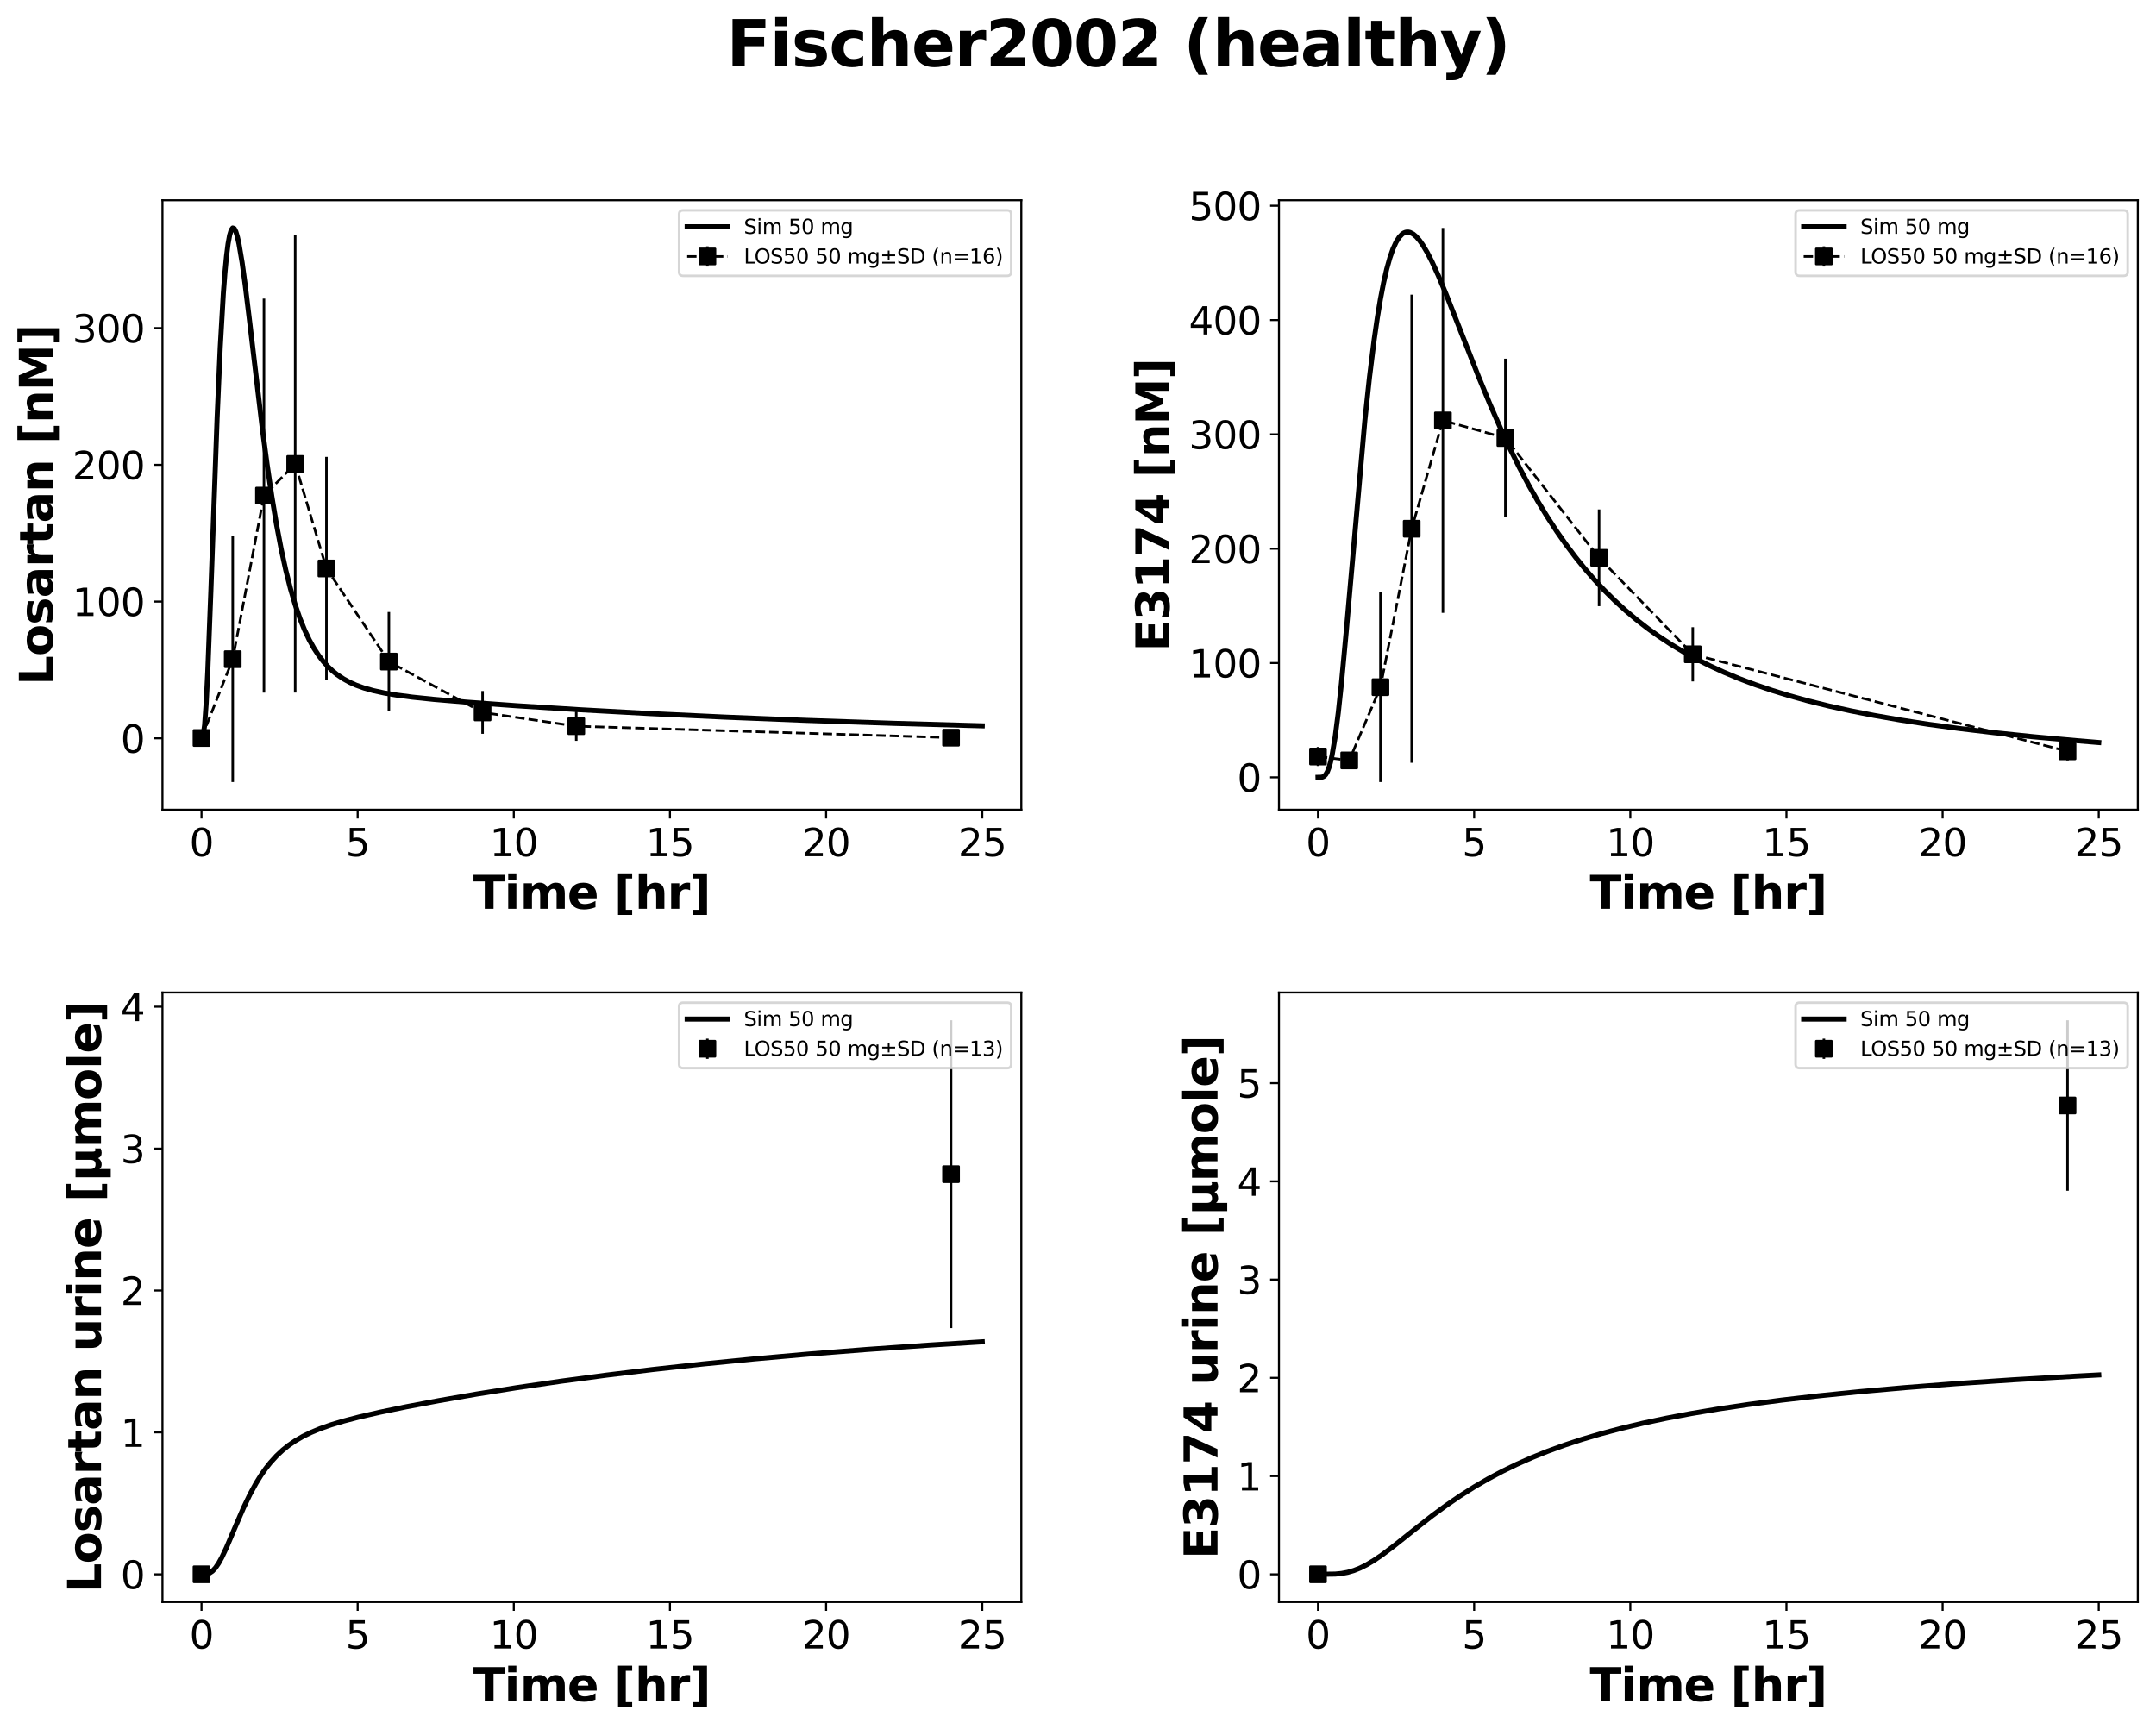 <?xml version="1.0" encoding="utf-8" standalone="no"?>
<!DOCTYPE svg PUBLIC "-//W3C//DTD SVG 1.1//EN"
  "http://www.w3.org/Graphics/SVG/1.1/DTD/svg11.dtd">
<svg xmlns:xlink="http://www.w3.org/1999/xlink" width="852.652pt" height="683.738pt" viewBox="0 0 852.652 683.738" xmlns="http://www.w3.org/2000/svg" version="1.1">
 <defs>
  <style type="text/css">*{stroke-linejoin: round; stroke-linecap: butt}</style>
 </defs>
 <g id="figure_1">
  <g id="patch_1">
   <path d="M 0 683.738 
L 852.652 683.738 
L 852.652 0 
L 0 0 
z
" style="fill: #ffffff"/>
  </g>
  <g id="axes_1">
   <g id="patch_2">
    <path d="M 64.252 320.243 
L 403.904 320.243 
L 403.904 79.2 
L 64.252 79.2 
z
" style="fill: #ffffff"/>
   </g>
   <g id="matplotlib.axis_1">
    <g id="xtick_1">
     <g id="line2d_1">
      <defs>
       <path id="mf13957d25e" d="M 0 0 
L 0 3.5 
" style="stroke: #000000; stroke-width: 0.8"/>
      </defs>
      <g>
       <use xlink:href="#mf13957d25e" x="79.691" y="320.243" style="stroke: #000000; stroke-width: 0.8"/>
      </g>
     </g>
     <g id="text_1">
      <!-- 0 -->
      <g transform="translate(74.919 338.641) scale(0.15 -0.15)">
       <defs>
        <path id="DejaVuSans-30" d="M 2034 4250 
Q 1547 4250 1301 3770 
Q 1056 3291 1056 2328 
Q 1056 1369 1301 889 
Q 1547 409 2034 409 
Q 2525 409 2770 889 
Q 3016 1369 3016 2328 
Q 3016 3291 2770 3770 
Q 2525 4250 2034 4250 
z
M 2034 4750 
Q 2819 4750 3233 4129 
Q 3647 3509 3647 2328 
Q 3647 1150 3233 529 
Q 2819 -91 2034 -91 
Q 1250 -91 836 529 
Q 422 1150 422 2328 
Q 422 3509 836 4129 
Q 1250 4750 2034 4750 
z
" transform="scale(0.016)"/>
       </defs>
       <use xlink:href="#DejaVuSans-30"/>
      </g>
     </g>
    </g>
    <g id="xtick_2">
     <g id="line2d_2">
      <g>
       <use xlink:href="#mf13957d25e" x="141.446" y="320.243" style="stroke: #000000; stroke-width: 0.8"/>
      </g>
     </g>
     <g id="text_2">
      <!-- 5 -->
      <g transform="translate(136.674 338.641) scale(0.15 -0.15)">
       <defs>
        <path id="DejaVuSans-35" d="M 691 4666 
L 3169 4666 
L 3169 4134 
L 1269 4134 
L 1269 2991 
Q 1406 3038 1543 3061 
Q 1681 3084 1819 3084 
Q 2600 3084 3056 2656 
Q 3513 2228 3513 1497 
Q 3513 744 3044 326 
Q 2575 -91 1722 -91 
Q 1428 -91 1123 -41 
Q 819 9 494 109 
L 494 744 
Q 775 591 1075 516 
Q 1375 441 1709 441 
Q 2250 441 2565 725 
Q 2881 1009 2881 1497 
Q 2881 1984 2565 2268 
Q 2250 2553 1709 2553 
Q 1456 2553 1204 2497 
Q 953 2441 691 2322 
L 691 4666 
z
" transform="scale(0.016)"/>
       </defs>
       <use xlink:href="#DejaVuSans-35"/>
      </g>
     </g>
    </g>
    <g id="xtick_3">
     <g id="line2d_3">
      <g>
       <use xlink:href="#mf13957d25e" x="203.2" y="320.243" style="stroke: #000000; stroke-width: 0.8"/>
      </g>
     </g>
     <g id="text_3">
      <!-- 10 -->
      <g transform="translate(193.657 338.641) scale(0.15 -0.15)">
       <defs>
        <path id="DejaVuSans-31" d="M 794 531 
L 1825 531 
L 1825 4091 
L 703 3866 
L 703 4441 
L 1819 4666 
L 2450 4666 
L 2450 531 
L 3481 531 
L 3481 0 
L 794 0 
L 794 531 
z
" transform="scale(0.016)"/>
       </defs>
       <use xlink:href="#DejaVuSans-31"/>
       <use xlink:href="#DejaVuSans-30" transform="translate(63.623 0)"/>
      </g>
     </g>
    </g>
    <g id="xtick_4">
     <g id="line2d_4">
      <g>
       <use xlink:href="#mf13957d25e" x="264.955" y="320.243" style="stroke: #000000; stroke-width: 0.8"/>
      </g>
     </g>
     <g id="text_4">
      <!-- 15 -->
      <g transform="translate(255.412 338.641) scale(0.15 -0.15)">
       <use xlink:href="#DejaVuSans-31"/>
       <use xlink:href="#DejaVuSans-35" transform="translate(63.623 0)"/>
      </g>
     </g>
    </g>
    <g id="xtick_5">
     <g id="line2d_5">
      <g>
       <use xlink:href="#mf13957d25e" x="326.71" y="320.243" style="stroke: #000000; stroke-width: 0.8"/>
      </g>
     </g>
     <g id="text_5">
      <!-- 20 -->
      <g transform="translate(317.167 338.641) scale(0.15 -0.15)">
       <defs>
        <path id="DejaVuSans-32" d="M 1228 531 
L 3431 531 
L 3431 0 
L 469 0 
L 469 531 
Q 828 903 1448 1529 
Q 2069 2156 2228 2338 
Q 2531 2678 2651 2914 
Q 2772 3150 2772 3378 
Q 2772 3750 2511 3984 
Q 2250 4219 1831 4219 
Q 1534 4219 1204 4116 
Q 875 4013 500 3803 
L 500 4441 
Q 881 4594 1212 4672 
Q 1544 4750 1819 4750 
Q 2544 4750 2975 4387 
Q 3406 4025 3406 3419 
Q 3406 3131 3298 2873 
Q 3191 2616 2906 2266 
Q 2828 2175 2409 1742 
Q 1991 1309 1228 531 
z
" transform="scale(0.016)"/>
       </defs>
       <use xlink:href="#DejaVuSans-32"/>
       <use xlink:href="#DejaVuSans-30" transform="translate(63.623 0)"/>
      </g>
     </g>
    </g>
    <g id="xtick_6">
     <g id="line2d_6">
      <g>
       <use xlink:href="#mf13957d25e" x="388.465" y="320.243" style="stroke: #000000; stroke-width: 0.8"/>
      </g>
     </g>
     <g id="text_6">
      <!-- 25 -->
      <g transform="translate(378.922 338.641) scale(0.15 -0.15)">
       <use xlink:href="#DejaVuSans-32"/>
       <use xlink:href="#DejaVuSans-35" transform="translate(63.623 0)"/>
      </g>
     </g>
    </g>
    <g id="text_7">
     <!-- Time [hr] -->
     <g transform="translate(187.165 359.438) scale(0.18 -0.18)">
      <defs>
       <path id="DejaVuSans-Bold-54" d="M 31 4666 
L 4331 4666 
L 4331 3756 
L 2784 3756 
L 2784 0 
L 1581 0 
L 1581 3756 
L 31 3756 
L 31 4666 
z
" transform="scale(0.016)"/>
       <path id="DejaVuSans-Bold-69" d="M 538 3500 
L 1656 3500 
L 1656 0 
L 538 0 
L 538 3500 
z
M 538 4863 
L 1656 4863 
L 1656 3950 
L 538 3950 
L 538 4863 
z
" transform="scale(0.016)"/>
       <path id="DejaVuSans-Bold-6d" d="M 3781 2919 
Q 3994 3244 4286 3414 
Q 4578 3584 4928 3584 
Q 5531 3584 5847 3212 
Q 6163 2841 6163 2131 
L 6163 0 
L 5038 0 
L 5038 1825 
Q 5041 1866 5042 1909 
Q 5044 1953 5044 2034 
Q 5044 2406 4934 2573 
Q 4825 2741 4581 2741 
Q 4263 2741 4089 2478 
Q 3916 2216 3909 1719 
L 3909 0 
L 2784 0 
L 2784 1825 
Q 2784 2406 2684 2573 
Q 2584 2741 2328 2741 
Q 2006 2741 1831 2477 
Q 1656 2213 1656 1722 
L 1656 0 
L 531 0 
L 531 3500 
L 1656 3500 
L 1656 2988 
Q 1863 3284 2130 3434 
Q 2397 3584 2719 3584 
Q 3081 3584 3359 3409 
Q 3638 3234 3781 2919 
z
" transform="scale(0.016)"/>
       <path id="DejaVuSans-Bold-65" d="M 4031 1759 
L 4031 1441 
L 1416 1441 
Q 1456 1047 1700 850 
Q 1944 653 2381 653 
Q 2734 653 3104 758 
Q 3475 863 3866 1075 
L 3866 213 
Q 3469 63 3072 -14 
Q 2675 -91 2278 -91 
Q 1328 -91 801 392 
Q 275 875 275 1747 
Q 275 2603 792 3093 
Q 1309 3584 2216 3584 
Q 3041 3584 3536 3087 
Q 4031 2591 4031 1759 
z
M 2881 2131 
Q 2881 2450 2695 2645 
Q 2509 2841 2209 2841 
Q 1884 2841 1681 2658 
Q 1478 2475 1428 2131 
L 2881 2131 
z
" transform="scale(0.016)"/>
       <path id="DejaVuSans-Bold-20" transform="scale(0.016)"/>
       <path id="DejaVuSans-Bold-5b" d="M 550 4863 
L 2491 4863 
L 2491 4159 
L 1613 4159 
L 1613 -141 
L 2491 -141 
L 2491 -844 
L 550 -844 
L 550 4863 
z
" transform="scale(0.016)"/>
       <path id="DejaVuSans-Bold-68" d="M 4056 2131 
L 4056 0 
L 2931 0 
L 2931 347 
L 2931 1625 
Q 2931 2084 2911 2256 
Q 2891 2428 2841 2509 
Q 2775 2619 2662 2680 
Q 2550 2741 2406 2741 
Q 2056 2741 1856 2470 
Q 1656 2200 1656 1722 
L 1656 0 
L 538 0 
L 538 4863 
L 1656 4863 
L 1656 2988 
Q 1909 3294 2193 3439 
Q 2478 3584 2822 3584 
Q 3428 3584 3742 3212 
Q 4056 2841 4056 2131 
z
" transform="scale(0.016)"/>
       <path id="DejaVuSans-Bold-72" d="M 3138 2547 
Q 2991 2616 2845 2648 
Q 2700 2681 2553 2681 
Q 2122 2681 1889 2404 
Q 1656 2128 1656 1613 
L 1656 0 
L 538 0 
L 538 3500 
L 1656 3500 
L 1656 2925 
Q 1872 3269 2151 3426 
Q 2431 3584 2822 3584 
Q 2878 3584 2943 3579 
Q 3009 3575 3134 3559 
L 3138 2547 
z
" transform="scale(0.016)"/>
       <path id="DejaVuSans-Bold-5d" d="M 2375 -844 
L 434 -844 
L 434 -141 
L 1313 -141 
L 1313 4159 
L 434 4159 
L 434 4863 
L 2375 4863 
L 2375 -844 
z
" transform="scale(0.016)"/>
      </defs>
      <use xlink:href="#DejaVuSans-Bold-54"/>
      <use xlink:href="#DejaVuSans-Bold-69" transform="translate(68.213 0)"/>
      <use xlink:href="#DejaVuSans-Bold-6d" transform="translate(102.49 0)"/>
      <use xlink:href="#DejaVuSans-Bold-65" transform="translate(206.689 0)"/>
      <use xlink:href="#DejaVuSans-Bold-20" transform="translate(274.512 0)"/>
      <use xlink:href="#DejaVuSans-Bold-5b" transform="translate(309.326 0)"/>
      <use xlink:href="#DejaVuSans-Bold-68" transform="translate(355.029 0)"/>
      <use xlink:href="#DejaVuSans-Bold-72" transform="translate(426.221 0)"/>
      <use xlink:href="#DejaVuSans-Bold-5d" transform="translate(475.537 0)"/>
     </g>
    </g>
   </g>
   <g id="matplotlib.axis_2">
    <g id="ytick_1">
     <g id="line2d_7">
      <defs>
       <path id="m287bb29308" d="M 0 0 
L -3.5 0 
" style="stroke: #000000; stroke-width: 0.8"/>
      </defs>
      <g>
       <use xlink:href="#m287bb29308" x="64.252" y="292.008" style="stroke: #000000; stroke-width: 0.8"/>
      </g>
     </g>
     <g id="text_8">
      <!-- 0 -->
      <g transform="translate(47.708 297.707) scale(0.15 -0.15)">
       <use xlink:href="#DejaVuSans-30"/>
      </g>
     </g>
    </g>
    <g id="ytick_2">
     <g id="line2d_8">
      <g>
       <use xlink:href="#m287bb29308" x="64.252" y="237.923" style="stroke: #000000; stroke-width: 0.8"/>
      </g>
     </g>
     <g id="text_9">
      <!-- 100 -->
      <g transform="translate(28.621 243.621) scale(0.15 -0.15)">
       <use xlink:href="#DejaVuSans-31"/>
       <use xlink:href="#DejaVuSans-30" transform="translate(63.623 0)"/>
       <use xlink:href="#DejaVuSans-30" transform="translate(127.246 0)"/>
      </g>
     </g>
    </g>
    <g id="ytick_3">
     <g id="line2d_9">
      <g>
       <use xlink:href="#m287bb29308" x="64.252" y="183.837" style="stroke: #000000; stroke-width: 0.8"/>
      </g>
     </g>
     <g id="text_10">
      <!-- 200 -->
      <g transform="translate(28.621 189.535) scale(0.15 -0.15)">
       <use xlink:href="#DejaVuSans-32"/>
       <use xlink:href="#DejaVuSans-30" transform="translate(63.623 0)"/>
       <use xlink:href="#DejaVuSans-30" transform="translate(127.246 0)"/>
      </g>
     </g>
    </g>
    <g id="ytick_4">
     <g id="line2d_10">
      <g>
       <use xlink:href="#m287bb29308" x="64.252" y="129.751" style="stroke: #000000; stroke-width: 0.8"/>
      </g>
     </g>
     <g id="text_11">
      <!-- 300 -->
      <g transform="translate(28.621 135.45) scale(0.15 -0.15)">
       <defs>
        <path id="DejaVuSans-33" d="M 2597 2516 
Q 3050 2419 3304 2112 
Q 3559 1806 3559 1356 
Q 3559 666 3084 287 
Q 2609 -91 1734 -91 
Q 1441 -91 1130 -33 
Q 819 25 488 141 
L 488 750 
Q 750 597 1062 519 
Q 1375 441 1716 441 
Q 2309 441 2620 675 
Q 2931 909 2931 1356 
Q 2931 1769 2642 2001 
Q 2353 2234 1838 2234 
L 1294 2234 
L 1294 2753 
L 1863 2753 
Q 2328 2753 2575 2939 
Q 2822 3125 2822 3475 
Q 2822 3834 2567 4026 
Q 2313 4219 1838 4219 
Q 1578 4219 1281 4162 
Q 984 4106 628 3988 
L 628 4550 
Q 988 4650 1302 4700 
Q 1616 4750 1894 4750 
Q 2613 4750 3031 4423 
Q 3450 4097 3450 3541 
Q 3450 3153 3228 2886 
Q 3006 2619 2597 2516 
z
" transform="scale(0.016)"/>
       </defs>
       <use xlink:href="#DejaVuSans-33"/>
       <use xlink:href="#DejaVuSans-30" transform="translate(63.623 0)"/>
       <use xlink:href="#DejaVuSans-30" transform="translate(127.246 0)"/>
      </g>
     </g>
    </g>
    <g id="text_12">
     <!-- Losartan [nM] -->
     <g transform="translate(20.877 271.013) rotate(-90) scale(0.18 -0.18)">
      <defs>
       <path id="DejaVuSans-Bold-4c" d="M 588 4666 
L 1791 4666 
L 1791 909 
L 3903 909 
L 3903 0 
L 588 0 
L 588 4666 
z
" transform="scale(0.016)"/>
       <path id="DejaVuSans-Bold-6f" d="M 2203 2784 
Q 1831 2784 1636 2517 
Q 1441 2250 1441 1747 
Q 1441 1244 1636 976 
Q 1831 709 2203 709 
Q 2569 709 2762 976 
Q 2956 1244 2956 1747 
Q 2956 2250 2762 2517 
Q 2569 2784 2203 2784 
z
M 2203 3584 
Q 3106 3584 3614 3096 
Q 4122 2609 4122 1747 
Q 4122 884 3614 396 
Q 3106 -91 2203 -91 
Q 1297 -91 786 396 
Q 275 884 275 1747 
Q 275 2609 786 3096 
Q 1297 3584 2203 3584 
z
" transform="scale(0.016)"/>
       <path id="DejaVuSans-Bold-73" d="M 3272 3391 
L 3272 2541 
Q 2913 2691 2578 2766 
Q 2244 2841 1947 2841 
Q 1628 2841 1473 2761 
Q 1319 2681 1319 2516 
Q 1319 2381 1436 2309 
Q 1553 2238 1856 2203 
L 2053 2175 
Q 2913 2066 3209 1816 
Q 3506 1566 3506 1031 
Q 3506 472 3093 190 
Q 2681 -91 1863 -91 
Q 1516 -91 1145 -36 
Q 775 19 384 128 
L 384 978 
Q 719 816 1070 734 
Q 1422 653 1784 653 
Q 2113 653 2278 743 
Q 2444 834 2444 1013 
Q 2444 1163 2330 1236 
Q 2216 1309 1875 1350 
L 1678 1375 
Q 931 1469 631 1722 
Q 331 1975 331 2491 
Q 331 3047 712 3315 
Q 1094 3584 1881 3584 
Q 2191 3584 2531 3537 
Q 2872 3491 3272 3391 
z
" transform="scale(0.016)"/>
       <path id="DejaVuSans-Bold-61" d="M 2106 1575 
Q 1756 1575 1579 1456 
Q 1403 1338 1403 1106 
Q 1403 894 1545 773 
Q 1688 653 1941 653 
Q 2256 653 2472 879 
Q 2688 1106 2688 1447 
L 2688 1575 
L 2106 1575 
z
M 3816 1997 
L 3816 0 
L 2688 0 
L 2688 519 
Q 2463 200 2181 54 
Q 1900 -91 1497 -91 
Q 953 -91 614 226 
Q 275 544 275 1050 
Q 275 1666 698 1953 
Q 1122 2241 2028 2241 
L 2688 2241 
L 2688 2328 
Q 2688 2594 2478 2717 
Q 2269 2841 1825 2841 
Q 1466 2841 1156 2769 
Q 847 2697 581 2553 
L 581 3406 
Q 941 3494 1303 3539 
Q 1666 3584 2028 3584 
Q 2975 3584 3395 3211 
Q 3816 2838 3816 1997 
z
" transform="scale(0.016)"/>
       <path id="DejaVuSans-Bold-74" d="M 1759 4494 
L 1759 3500 
L 2913 3500 
L 2913 2700 
L 1759 2700 
L 1759 1216 
Q 1759 972 1856 886 
Q 1953 800 2241 800 
L 2816 800 
L 2816 0 
L 1856 0 
Q 1194 0 917 276 
Q 641 553 641 1216 
L 641 2700 
L 84 2700 
L 84 3500 
L 641 3500 
L 641 4494 
L 1759 4494 
z
" transform="scale(0.016)"/>
       <path id="DejaVuSans-Bold-6e" d="M 4056 2131 
L 4056 0 
L 2931 0 
L 2931 347 
L 2931 1631 
Q 2931 2084 2911 2256 
Q 2891 2428 2841 2509 
Q 2775 2619 2662 2680 
Q 2550 2741 2406 2741 
Q 2056 2741 1856 2470 
Q 1656 2200 1656 1722 
L 1656 0 
L 538 0 
L 538 3500 
L 1656 3500 
L 1656 2988 
Q 1909 3294 2193 3439 
Q 2478 3584 2822 3584 
Q 3428 3584 3742 3212 
Q 4056 2841 4056 2131 
z
" transform="scale(0.016)"/>
       <path id="DejaVuSans-Bold-4d" d="M 588 4666 
L 2119 4666 
L 3181 2169 
L 4250 4666 
L 5778 4666 
L 5778 0 
L 4641 0 
L 4641 3413 
L 3566 897 
L 2803 897 
L 1728 3413 
L 1728 0 
L 588 0 
L 588 4666 
z
" transform="scale(0.016)"/>
      </defs>
      <use xlink:href="#DejaVuSans-Bold-4c"/>
      <use xlink:href="#DejaVuSans-Bold-6f" transform="translate(63.721 0)"/>
      <use xlink:href="#DejaVuSans-Bold-73" transform="translate(132.422 0)"/>
      <use xlink:href="#DejaVuSans-Bold-61" transform="translate(191.943 0)"/>
      <use xlink:href="#DejaVuSans-Bold-72" transform="translate(259.424 0)"/>
      <use xlink:href="#DejaVuSans-Bold-74" transform="translate(308.74 0)"/>
      <use xlink:href="#DejaVuSans-Bold-61" transform="translate(356.543 0)"/>
      <use xlink:href="#DejaVuSans-Bold-6e" transform="translate(424.023 0)"/>
      <use xlink:href="#DejaVuSans-Bold-20" transform="translate(495.215 0)"/>
      <use xlink:href="#DejaVuSans-Bold-5b" transform="translate(530.029 0)"/>
      <use xlink:href="#DejaVuSans-Bold-6e" transform="translate(575.732 0)"/>
      <use xlink:href="#DejaVuSans-Bold-4d" transform="translate(646.924 0)"/>
      <use xlink:href="#DejaVuSans-Bold-5d" transform="translate(746.436 0)"/>
     </g>
    </g>
   </g>
   <g id="LineCollection_1">
    <path clip-path="url(#p70aab65954)" style="fill: none; stroke: #000000"/>
    <path d="M 92.042 309.287 
L 92.042 212.114 
" clip-path="url(#p70aab65954)" style="fill: none; stroke: #000000"/>
    <path d="M 104.393 273.937 
L 104.393 118.101 
" clip-path="url(#p70aab65954)" style="fill: none; stroke: #000000"/>
    <path d="M 116.744 273.918 
L 116.744 93.06 
" clip-path="url(#p70aab65954)" style="fill: none; stroke: #000000"/>
    <path d="M 129.095 268.956 
L 129.095 180.703 
" clip-path="url(#p70aab65954)" style="fill: none; stroke: #000000"/>
    <path d="M 153.797 281.292 
L 153.797 242.045 
" clip-path="url(#p70aab65954)" style="fill: none; stroke: #000000"/>
    <path d="M 190.85 290.229 
L 190.85 273.303 
" clip-path="url(#p70aab65954)" style="fill: none; stroke: #000000"/>
    <path d="M 227.902 292.994 
L 227.902 281.417 
" clip-path="url(#p70aab65954)" style="fill: none; stroke: #000000"/>
    <path d="M 376.114 292.8 
L 376.114 290.702 
" clip-path="url(#p70aab65954)" style="fill: none; stroke: #000000"/>
   </g>
   <g id="line2d_11">
    <path d="M 79.691 292.008 
L 80.308 291.186 
L 80.926 286.806 
L 81.543 278.116 
L 82.161 265.71 
L 83.396 233.744 
L 85.866 165.276 
L 87.101 137.32 
L 88.336 115.955 
L 88.954 107.837 
L 89.571 101.375 
L 90.189 96.486 
L 90.806 93.067 
L 91.424 91 
L 92.042 90.157 
L 92.659 90.409 
L 93.277 91.629 
L 93.894 93.693 
L 94.512 96.481 
L 95.747 103.798 
L 96.982 112.793 
L 98.835 128.063 
L 103.775 169.733 
L 105.628 183.659 
L 107.48 196.206 
L 109.333 207.333 
L 111.186 217.088 
L 113.038 225.565 
L 114.891 232.883 
L 116.744 239.171 
L 118.596 244.552 
L 120.449 249.145 
L 122.302 253.057 
L 124.154 256.385 
L 126.007 259.214 
L 127.859 261.619 
L 129.712 263.664 
L 131.565 265.405 
L 133.417 266.889 
L 135.888 268.538 
L 138.358 269.881 
L 140.828 270.982 
L 143.916 272.095 
L 147.621 273.141 
L 151.944 274.081 
L 156.884 274.91 
L 163.06 275.718 
L 171.705 276.613 
L 184.674 277.709 
L 204.436 279.134 
L 229.138 280.69 
L 256.927 282.214 
L 286.57 283.613 
L 318.682 284.904 
L 353.883 286.093 
L 388.465 287.067 
L 388.465 287.067 
" clip-path="url(#p70aab65954)" style="fill: none; stroke: #000000; stroke-width: 2; stroke-linecap: square"/>
   </g>
   <g id="line2d_12">
    <path d="M 79.691 291.881 
L 92.042 260.7 
L 104.393 196.019 
L 116.744 183.489 
L 129.095 224.83 
L 153.797 261.668 
L 190.85 281.766 
L 227.902 287.206 
L 376.114 291.751 
" clip-path="url(#p70aab65954)" style="fill: none; stroke-dasharray: 3.7,1.6; stroke-dashoffset: 0; stroke: #000000"/>
    <defs>
     <path id="mb086559ea7" d="M -3 3 
L 3 3 
L 3 -3 
L -3 -3 
z
" style="stroke: #000000; stroke-linejoin: miter"/>
    </defs>
    <g clip-path="url(#p70aab65954)">
     <use xlink:href="#mb086559ea7" x="79.691" y="291.881" style="stroke: #000000; stroke-linejoin: miter"/>
     <use xlink:href="#mb086559ea7" x="92.042" y="260.7" style="stroke: #000000; stroke-linejoin: miter"/>
     <use xlink:href="#mb086559ea7" x="104.393" y="196.019" style="stroke: #000000; stroke-linejoin: miter"/>
     <use xlink:href="#mb086559ea7" x="116.744" y="183.489" style="stroke: #000000; stroke-linejoin: miter"/>
     <use xlink:href="#mb086559ea7" x="129.095" y="224.83" style="stroke: #000000; stroke-linejoin: miter"/>
     <use xlink:href="#mb086559ea7" x="153.797" y="261.668" style="stroke: #000000; stroke-linejoin: miter"/>
     <use xlink:href="#mb086559ea7" x="190.85" y="281.766" style="stroke: #000000; stroke-linejoin: miter"/>
     <use xlink:href="#mb086559ea7" x="227.902" y="287.206" style="stroke: #000000; stroke-linejoin: miter"/>
     <use xlink:href="#mb086559ea7" x="376.114" y="291.751" style="stroke: #000000; stroke-linejoin: miter"/>
    </g>
   </g>
   <g id="patch_3">
    <path d="M 64.252 320.243 
L 64.252 79.2 
" style="fill: none; stroke: #000000; stroke-width: 0.8; stroke-linejoin: miter; stroke-linecap: square"/>
   </g>
   <g id="patch_4">
    <path d="M 403.904 320.243 
L 403.904 79.2 
" style="fill: none; stroke: #000000; stroke-width: 0.8; stroke-linejoin: miter; stroke-linecap: square"/>
   </g>
   <g id="patch_5">
    <path d="M 64.252 320.243 
L 403.904 320.243 
" style="fill: none; stroke: #000000; stroke-width: 0.8; stroke-linejoin: miter; stroke-linecap: square"/>
   </g>
   <g id="patch_6">
    <path d="M 64.252 79.2 
L 403.904 79.2 
" style="fill: none; stroke: #000000; stroke-width: 0.8; stroke-linejoin: miter; stroke-linecap: square"/>
   </g>
   <g id="legend_1">
    <g id="patch_7">
     <path d="M 270.163 109.085 
L 398.304 109.085 
Q 399.904 109.085 399.904 107.485 
L 399.904 84.8 
Q 399.904 83.2 398.304 83.2 
L 270.163 83.2 
Q 268.563 83.2 268.563 84.8 
L 268.563 107.485 
Q 268.563 109.085 270.163 109.085 
z
" style="fill: #ffffff; opacity: 0.8; stroke: #cccccc; stroke-linejoin: miter"/>
    </g>
    <g id="line2d_13">
     <path d="M 271.763 89.679 
L 287.763 89.679 
" style="fill: none; stroke: #000000; stroke-width: 2; stroke-linecap: square"/>
    </g>
    <g id="line2d_14"/>
    <g id="text_13">
     <!-- Sim 50 mg -->
     <g transform="translate(294.163 92.479) scale(0.08 -0.08)">
      <defs>
       <path id="DejaVuSans-53" d="M 3425 4513 
L 3425 3897 
Q 3066 4069 2747 4153 
Q 2428 4238 2131 4238 
Q 1616 4238 1336 4038 
Q 1056 3838 1056 3469 
Q 1056 3159 1242 3001 
Q 1428 2844 1947 2747 
L 2328 2669 
Q 3034 2534 3370 2195 
Q 3706 1856 3706 1288 
Q 3706 609 3251 259 
Q 2797 -91 1919 -91 
Q 1588 -91 1214 -16 
Q 841 59 441 206 
L 441 856 
Q 825 641 1194 531 
Q 1563 422 1919 422 
Q 2459 422 2753 634 
Q 3047 847 3047 1241 
Q 3047 1584 2836 1778 
Q 2625 1972 2144 2069 
L 1759 2144 
Q 1053 2284 737 2584 
Q 422 2884 422 3419 
Q 422 4038 858 4394 
Q 1294 4750 2059 4750 
Q 2388 4750 2728 4690 
Q 3069 4631 3425 4513 
z
" transform="scale(0.016)"/>
       <path id="DejaVuSans-69" d="M 603 3500 
L 1178 3500 
L 1178 0 
L 603 0 
L 603 3500 
z
M 603 4863 
L 1178 4863 
L 1178 4134 
L 603 4134 
L 603 4863 
z
" transform="scale(0.016)"/>
       <path id="DejaVuSans-6d" d="M 3328 2828 
Q 3544 3216 3844 3400 
Q 4144 3584 4550 3584 
Q 5097 3584 5394 3201 
Q 5691 2819 5691 2113 
L 5691 0 
L 5113 0 
L 5113 2094 
Q 5113 2597 4934 2840 
Q 4756 3084 4391 3084 
Q 3944 3084 3684 2787 
Q 3425 2491 3425 1978 
L 3425 0 
L 2847 0 
L 2847 2094 
Q 2847 2600 2669 2842 
Q 2491 3084 2119 3084 
Q 1678 3084 1418 2786 
Q 1159 2488 1159 1978 
L 1159 0 
L 581 0 
L 581 3500 
L 1159 3500 
L 1159 2956 
Q 1356 3278 1631 3431 
Q 1906 3584 2284 3584 
Q 2666 3584 2933 3390 
Q 3200 3197 3328 2828 
z
" transform="scale(0.016)"/>
       <path id="DejaVuSans-20" transform="scale(0.016)"/>
       <path id="DejaVuSans-67" d="M 2906 1791 
Q 2906 2416 2648 2759 
Q 2391 3103 1925 3103 
Q 1463 3103 1205 2759 
Q 947 2416 947 1791 
Q 947 1169 1205 825 
Q 1463 481 1925 481 
Q 2391 481 2648 825 
Q 2906 1169 2906 1791 
z
M 3481 434 
Q 3481 -459 3084 -895 
Q 2688 -1331 1869 -1331 
Q 1566 -1331 1297 -1286 
Q 1028 -1241 775 -1147 
L 775 -588 
Q 1028 -725 1275 -790 
Q 1522 -856 1778 -856 
Q 2344 -856 2625 -561 
Q 2906 -266 2906 331 
L 2906 616 
Q 2728 306 2450 153 
Q 2172 0 1784 0 
Q 1141 0 747 490 
Q 353 981 353 1791 
Q 353 2603 747 3093 
Q 1141 3584 1784 3584 
Q 2172 3584 2450 3431 
Q 2728 3278 2906 2969 
L 2906 3500 
L 3481 3500 
L 3481 434 
z
" transform="scale(0.016)"/>
      </defs>
      <use xlink:href="#DejaVuSans-53"/>
      <use xlink:href="#DejaVuSans-69" transform="translate(63.477 0)"/>
      <use xlink:href="#DejaVuSans-6d" transform="translate(91.26 0)"/>
      <use xlink:href="#DejaVuSans-20" transform="translate(188.672 0)"/>
      <use xlink:href="#DejaVuSans-35" transform="translate(220.459 0)"/>
      <use xlink:href="#DejaVuSans-30" transform="translate(284.082 0)"/>
      <use xlink:href="#DejaVuSans-20" transform="translate(347.705 0)"/>
      <use xlink:href="#DejaVuSans-6d" transform="translate(379.492 0)"/>
      <use xlink:href="#DejaVuSans-67" transform="translate(476.904 0)"/>
     </g>
    </g>
    <g id="LineCollection_2">
     <path d="M 279.763 105.421 
L 279.763 97.421 
" style="fill: none; stroke: #000000"/>
    </g>
    <g id="line2d_15">
     <path d="M 271.763 101.421 
L 287.763 101.421 
" style="fill: none; stroke-dasharray: 3.7,1.6; stroke-dashoffset: 0; stroke: #000000"/>
    </g>
    <g id="line2d_16">
     <g>
      <use xlink:href="#mb086559ea7" x="279.763" y="101.421" style="stroke: #000000; stroke-linejoin: miter"/>
     </g>
    </g>
    <g id="text_14">
     <!-- LOS50 50 mg±SD (n=16) -->
     <g transform="translate(294.163 104.221) scale(0.08 -0.08)">
      <defs>
       <path id="DejaVuSans-4c" d="M 628 4666 
L 1259 4666 
L 1259 531 
L 3531 531 
L 3531 0 
L 628 0 
L 628 4666 
z
" transform="scale(0.016)"/>
       <path id="DejaVuSans-4f" d="M 2522 4238 
Q 1834 4238 1429 3725 
Q 1025 3213 1025 2328 
Q 1025 1447 1429 934 
Q 1834 422 2522 422 
Q 3209 422 3611 934 
Q 4013 1447 4013 2328 
Q 4013 3213 3611 3725 
Q 3209 4238 2522 4238 
z
M 2522 4750 
Q 3503 4750 4090 4092 
Q 4678 3434 4678 2328 
Q 4678 1225 4090 567 
Q 3503 -91 2522 -91 
Q 1538 -91 948 565 
Q 359 1222 359 2328 
Q 359 3434 948 4092 
Q 1538 4750 2522 4750 
z
" transform="scale(0.016)"/>
       <path id="DejaVuSans-b1" d="M 2944 4013 
L 2944 2803 
L 4684 2803 
L 4684 2272 
L 2944 2272 
L 2944 1063 
L 2419 1063 
L 2419 2272 
L 678 2272 
L 678 2803 
L 2419 2803 
L 2419 4013 
L 2944 4013 
z
M 678 531 
L 4684 531 
L 4684 0 
L 678 0 
L 678 531 
z
" transform="scale(0.016)"/>
       <path id="DejaVuSans-44" d="M 1259 4147 
L 1259 519 
L 2022 519 
Q 2988 519 3436 956 
Q 3884 1394 3884 2338 
Q 3884 3275 3436 3711 
Q 2988 4147 2022 4147 
L 1259 4147 
z
M 628 4666 
L 1925 4666 
Q 3281 4666 3915 4102 
Q 4550 3538 4550 2338 
Q 4550 1131 3912 565 
Q 3275 0 1925 0 
L 628 0 
L 628 4666 
z
" transform="scale(0.016)"/>
       <path id="DejaVuSans-28" d="M 1984 4856 
Q 1566 4138 1362 3434 
Q 1159 2731 1159 2009 
Q 1159 1288 1364 580 
Q 1569 -128 1984 -844 
L 1484 -844 
Q 1016 -109 783 600 
Q 550 1309 550 2009 
Q 550 2706 781 3412 
Q 1013 4119 1484 4856 
L 1984 4856 
z
" transform="scale(0.016)"/>
       <path id="DejaVuSans-6e" d="M 3513 2113 
L 3513 0 
L 2938 0 
L 2938 2094 
Q 2938 2591 2744 2837 
Q 2550 3084 2163 3084 
Q 1697 3084 1428 2787 
Q 1159 2491 1159 1978 
L 1159 0 
L 581 0 
L 581 3500 
L 1159 3500 
L 1159 2956 
Q 1366 3272 1645 3428 
Q 1925 3584 2291 3584 
Q 2894 3584 3203 3211 
Q 3513 2838 3513 2113 
z
" transform="scale(0.016)"/>
       <path id="DejaVuSans-3d" d="M 678 2906 
L 4684 2906 
L 4684 2381 
L 678 2381 
L 678 2906 
z
M 678 1631 
L 4684 1631 
L 4684 1100 
L 678 1100 
L 678 1631 
z
" transform="scale(0.016)"/>
       <path id="DejaVuSans-36" d="M 2113 2584 
Q 1688 2584 1439 2293 
Q 1191 2003 1191 1497 
Q 1191 994 1439 701 
Q 1688 409 2113 409 
Q 2538 409 2786 701 
Q 3034 994 3034 1497 
Q 3034 2003 2786 2293 
Q 2538 2584 2113 2584 
z
M 3366 4563 
L 3366 3988 
Q 3128 4100 2886 4159 
Q 2644 4219 2406 4219 
Q 1781 4219 1451 3797 
Q 1122 3375 1075 2522 
Q 1259 2794 1537 2939 
Q 1816 3084 2150 3084 
Q 2853 3084 3261 2657 
Q 3669 2231 3669 1497 
Q 3669 778 3244 343 
Q 2819 -91 2113 -91 
Q 1303 -91 875 529 
Q 447 1150 447 2328 
Q 447 3434 972 4092 
Q 1497 4750 2381 4750 
Q 2619 4750 2861 4703 
Q 3103 4656 3366 4563 
z
" transform="scale(0.016)"/>
       <path id="DejaVuSans-29" d="M 513 4856 
L 1013 4856 
Q 1481 4119 1714 3412 
Q 1947 2706 1947 2009 
Q 1947 1309 1714 600 
Q 1481 -109 1013 -844 
L 513 -844 
Q 928 -128 1133 580 
Q 1338 1288 1338 2009 
Q 1338 2731 1133 3434 
Q 928 4138 513 4856 
z
" transform="scale(0.016)"/>
      </defs>
      <use xlink:href="#DejaVuSans-4c"/>
      <use xlink:href="#DejaVuSans-4f" transform="translate(52.088 0)"/>
      <use xlink:href="#DejaVuSans-53" transform="translate(130.799 0)"/>
      <use xlink:href="#DejaVuSans-35" transform="translate(194.275 0)"/>
      <use xlink:href="#DejaVuSans-30" transform="translate(257.898 0)"/>
      <use xlink:href="#DejaVuSans-20" transform="translate(321.521 0)"/>
      <use xlink:href="#DejaVuSans-35" transform="translate(353.309 0)"/>
      <use xlink:href="#DejaVuSans-30" transform="translate(416.932 0)"/>
      <use xlink:href="#DejaVuSans-20" transform="translate(480.555 0)"/>
      <use xlink:href="#DejaVuSans-6d" transform="translate(512.342 0)"/>
      <use xlink:href="#DejaVuSans-67" transform="translate(609.754 0)"/>
      <use xlink:href="#DejaVuSans-b1" transform="translate(673.23 0)"/>
      <use xlink:href="#DejaVuSans-53" transform="translate(757.02 0)"/>
      <use xlink:href="#DejaVuSans-44" transform="translate(820.496 0)"/>
      <use xlink:href="#DejaVuSans-20" transform="translate(897.498 0)"/>
      <use xlink:href="#DejaVuSans-28" transform="translate(929.285 0)"/>
      <use xlink:href="#DejaVuSans-6e" transform="translate(968.299 0)"/>
      <use xlink:href="#DejaVuSans-3d" transform="translate(1031.678 0)"/>
      <use xlink:href="#DejaVuSans-31" transform="translate(1115.467 0)"/>
      <use xlink:href="#DejaVuSans-36" transform="translate(1179.09 0)"/>
      <use xlink:href="#DejaVuSans-29" transform="translate(1242.713 0)"/>
     </g>
    </g>
   </g>
  </g>
  <g id="axes_2">
   <g id="patch_8">
    <path d="M 505.8 320.243 
L 845.452 320.243 
L 845.452 79.2 
L 505.8 79.2 
z
" style="fill: #ffffff"/>
   </g>
   <g id="matplotlib.axis_3">
    <g id="xtick_7">
     <g id="line2d_17">
      <g>
       <use xlink:href="#mf13957d25e" x="521.238" y="320.243" style="stroke: #000000; stroke-width: 0.8"/>
      </g>
     </g>
     <g id="text_15">
      <!-- 0 -->
      <g transform="translate(516.467 338.641) scale(0.15 -0.15)">
       <use xlink:href="#DejaVuSans-30"/>
      </g>
     </g>
    </g>
    <g id="xtick_8">
     <g id="line2d_18">
      <g>
       <use xlink:href="#mf13957d25e" x="582.993" y="320.243" style="stroke: #000000; stroke-width: 0.8"/>
      </g>
     </g>
     <g id="text_16">
      <!-- 5 -->
      <g transform="translate(578.222 338.641) scale(0.15 -0.15)">
       <use xlink:href="#DejaVuSans-35"/>
      </g>
     </g>
    </g>
    <g id="xtick_9">
     <g id="line2d_19">
      <g>
       <use xlink:href="#mf13957d25e" x="644.748" y="320.243" style="stroke: #000000; stroke-width: 0.8"/>
      </g>
     </g>
     <g id="text_17">
      <!-- 10 -->
      <g transform="translate(635.205 338.641) scale(0.15 -0.15)">
       <use xlink:href="#DejaVuSans-31"/>
       <use xlink:href="#DejaVuSans-30" transform="translate(63.623 0)"/>
      </g>
     </g>
    </g>
    <g id="xtick_10">
     <g id="line2d_20">
      <g>
       <use xlink:href="#mf13957d25e" x="706.503" y="320.243" style="stroke: #000000; stroke-width: 0.8"/>
      </g>
     </g>
     <g id="text_18">
      <!-- 15 -->
      <g transform="translate(696.96 338.641) scale(0.15 -0.15)">
       <use xlink:href="#DejaVuSans-31"/>
       <use xlink:href="#DejaVuSans-35" transform="translate(63.623 0)"/>
      </g>
     </g>
    </g>
    <g id="xtick_11">
     <g id="line2d_21">
      <g>
       <use xlink:href="#mf13957d25e" x="768.258" y="320.243" style="stroke: #000000; stroke-width: 0.8"/>
      </g>
     </g>
     <g id="text_19">
      <!-- 20 -->
      <g transform="translate(758.714 338.641) scale(0.15 -0.15)">
       <use xlink:href="#DejaVuSans-32"/>
       <use xlink:href="#DejaVuSans-30" transform="translate(63.623 0)"/>
      </g>
     </g>
    </g>
    <g id="xtick_12">
     <g id="line2d_22">
      <g>
       <use xlink:href="#mf13957d25e" x="830.013" y="320.243" style="stroke: #000000; stroke-width: 0.8"/>
      </g>
     </g>
     <g id="text_20">
      <!-- 25 -->
      <g transform="translate(820.469 338.641) scale(0.15 -0.15)">
       <use xlink:href="#DejaVuSans-32"/>
       <use xlink:href="#DejaVuSans-35" transform="translate(63.623 0)"/>
      </g>
     </g>
    </g>
    <g id="text_21">
     <!-- Time [hr] -->
     <g transform="translate(628.713 359.438) scale(0.18 -0.18)">
      <use xlink:href="#DejaVuSans-Bold-54"/>
      <use xlink:href="#DejaVuSans-Bold-69" transform="translate(68.213 0)"/>
      <use xlink:href="#DejaVuSans-Bold-6d" transform="translate(102.49 0)"/>
      <use xlink:href="#DejaVuSans-Bold-65" transform="translate(206.689 0)"/>
      <use xlink:href="#DejaVuSans-Bold-20" transform="translate(274.512 0)"/>
      <use xlink:href="#DejaVuSans-Bold-5b" transform="translate(309.326 0)"/>
      <use xlink:href="#DejaVuSans-Bold-68" transform="translate(355.029 0)"/>
      <use xlink:href="#DejaVuSans-Bold-72" transform="translate(426.221 0)"/>
      <use xlink:href="#DejaVuSans-Bold-5d" transform="translate(475.537 0)"/>
     </g>
    </g>
   </g>
   <g id="matplotlib.axis_4">
    <g id="ytick_5">
     <g id="line2d_23">
      <g>
       <use xlink:href="#m287bb29308" x="505.8" y="307.442" style="stroke: #000000; stroke-width: 0.8"/>
      </g>
     </g>
     <g id="text_22">
      <!-- 0 -->
      <g transform="translate(489.256 313.14) scale(0.15 -0.15)">
       <use xlink:href="#DejaVuSans-30"/>
      </g>
     </g>
    </g>
    <g id="ytick_6">
     <g id="line2d_24">
      <g>
       <use xlink:href="#m287bb29308" x="505.8" y="262.228" style="stroke: #000000; stroke-width: 0.8"/>
      </g>
     </g>
     <g id="text_23">
      <!-- 100 -->
      <g transform="translate(470.168 267.927) scale(0.15 -0.15)">
       <use xlink:href="#DejaVuSans-31"/>
       <use xlink:href="#DejaVuSans-30" transform="translate(63.623 0)"/>
       <use xlink:href="#DejaVuSans-30" transform="translate(127.246 0)"/>
      </g>
     </g>
    </g>
    <g id="ytick_7">
     <g id="line2d_25">
      <g>
       <use xlink:href="#m287bb29308" x="505.8" y="217.015" style="stroke: #000000; stroke-width: 0.8"/>
      </g>
     </g>
     <g id="text_24">
      <!-- 200 -->
      <g transform="translate(470.168 222.714) scale(0.15 -0.15)">
       <use xlink:href="#DejaVuSans-32"/>
       <use xlink:href="#DejaVuSans-30" transform="translate(63.623 0)"/>
       <use xlink:href="#DejaVuSans-30" transform="translate(127.246 0)"/>
      </g>
     </g>
    </g>
    <g id="ytick_8">
     <g id="line2d_26">
      <g>
       <use xlink:href="#m287bb29308" x="505.8" y="171.802" style="stroke: #000000; stroke-width: 0.8"/>
      </g>
     </g>
     <g id="text_25">
      <!-- 300 -->
      <g transform="translate(470.168 177.501) scale(0.15 -0.15)">
       <use xlink:href="#DejaVuSans-33"/>
       <use xlink:href="#DejaVuSans-30" transform="translate(63.623 0)"/>
       <use xlink:href="#DejaVuSans-30" transform="translate(127.246 0)"/>
      </g>
     </g>
    </g>
    <g id="ytick_9">
     <g id="line2d_27">
      <g>
       <use xlink:href="#m287bb29308" x="505.8" y="126.589" style="stroke: #000000; stroke-width: 0.8"/>
      </g>
     </g>
     <g id="text_26">
      <!-- 400 -->
      <g transform="translate(470.168 132.288) scale(0.15 -0.15)">
       <defs>
        <path id="DejaVuSans-34" d="M 2419 4116 
L 825 1625 
L 2419 1625 
L 2419 4116 
z
M 2253 4666 
L 3047 4666 
L 3047 1625 
L 3713 1625 
L 3713 1100 
L 3047 1100 
L 3047 0 
L 2419 0 
L 2419 1100 
L 313 1100 
L 313 1709 
L 2253 4666 
z
" transform="scale(0.016)"/>
       </defs>
       <use xlink:href="#DejaVuSans-34"/>
       <use xlink:href="#DejaVuSans-30" transform="translate(63.623 0)"/>
       <use xlink:href="#DejaVuSans-30" transform="translate(127.246 0)"/>
      </g>
     </g>
    </g>
    <g id="ytick_10">
     <g id="line2d_28">
      <g>
       <use xlink:href="#m287bb29308" x="505.8" y="81.376" style="stroke: #000000; stroke-width: 0.8"/>
      </g>
     </g>
     <g id="text_27">
      <!-- 500 -->
      <g transform="translate(470.168 87.075) scale(0.15 -0.15)">
       <use xlink:href="#DejaVuSans-35"/>
       <use xlink:href="#DejaVuSans-30" transform="translate(63.623 0)"/>
       <use xlink:href="#DejaVuSans-30" transform="translate(127.246 0)"/>
      </g>
     </g>
    </g>
    <g id="text_28">
     <!-- E3174 [nM] -->
     <g transform="translate(462.425 257.641) rotate(-90) scale(0.18 -0.18)">
      <defs>
       <path id="DejaVuSans-Bold-45" d="M 588 4666 
L 3834 4666 
L 3834 3756 
L 1791 3756 
L 1791 2888 
L 3713 2888 
L 3713 1978 
L 1791 1978 
L 1791 909 
L 3903 909 
L 3903 0 
L 588 0 
L 588 4666 
z
" transform="scale(0.016)"/>
       <path id="DejaVuSans-Bold-33" d="M 2981 2516 
Q 3453 2394 3698 2092 
Q 3944 1791 3944 1325 
Q 3944 631 3412 270 
Q 2881 -91 1863 -91 
Q 1503 -91 1142 -33 
Q 781 25 428 141 
L 428 1069 
Q 766 900 1098 814 
Q 1431 728 1753 728 
Q 2231 728 2486 893 
Q 2741 1059 2741 1369 
Q 2741 1688 2480 1852 
Q 2219 2016 1709 2016 
L 1228 2016 
L 1228 2791 
L 1734 2791 
Q 2188 2791 2409 2933 
Q 2631 3075 2631 3366 
Q 2631 3634 2415 3781 
Q 2200 3928 1806 3928 
Q 1516 3928 1219 3862 
Q 922 3797 628 3669 
L 628 4550 
Q 984 4650 1334 4700 
Q 1684 4750 2022 4750 
Q 2931 4750 3382 4451 
Q 3834 4153 3834 3553 
Q 3834 3144 3618 2883 
Q 3403 2622 2981 2516 
z
" transform="scale(0.016)"/>
       <path id="DejaVuSans-Bold-31" d="M 750 831 
L 1813 831 
L 1813 3847 
L 722 3622 
L 722 4441 
L 1806 4666 
L 2950 4666 
L 2950 831 
L 4013 831 
L 4013 0 
L 750 0 
L 750 831 
z
" transform="scale(0.016)"/>
       <path id="DejaVuSans-Bold-37" d="M 428 4666 
L 3944 4666 
L 3944 3988 
L 2125 0 
L 953 0 
L 2675 3781 
L 428 3781 
L 428 4666 
z
" transform="scale(0.016)"/>
       <path id="DejaVuSans-Bold-34" d="M 2356 3675 
L 1038 1722 
L 2356 1722 
L 2356 3675 
z
M 2156 4666 
L 3494 4666 
L 3494 1722 
L 4159 1722 
L 4159 850 
L 3494 850 
L 3494 0 
L 2356 0 
L 2356 850 
L 288 850 
L 288 1881 
L 2156 4666 
z
" transform="scale(0.016)"/>
      </defs>
      <use xlink:href="#DejaVuSans-Bold-45"/>
      <use xlink:href="#DejaVuSans-Bold-33" transform="translate(68.311 0)"/>
      <use xlink:href="#DejaVuSans-Bold-31" transform="translate(137.891 0)"/>
      <use xlink:href="#DejaVuSans-Bold-37" transform="translate(207.471 0)"/>
      <use xlink:href="#DejaVuSans-Bold-34" transform="translate(277.051 0)"/>
      <use xlink:href="#DejaVuSans-Bold-20" transform="translate(346.631 0)"/>
      <use xlink:href="#DejaVuSans-Bold-5b" transform="translate(381.445 0)"/>
      <use xlink:href="#DejaVuSans-Bold-6e" transform="translate(427.148 0)"/>
      <use xlink:href="#DejaVuSans-Bold-4d" transform="translate(498.34 0)"/>
      <use xlink:href="#DejaVuSans-Bold-5d" transform="translate(597.852 0)"/>
     </g>
    </g>
   </g>
   <g id="LineCollection_3">
    <path d="M 521.238 302.956 
L 521.238 295.427 
" clip-path="url(#p6bccf54f2f)" style="fill: none; stroke: #000000"/>
    <path d="M 533.589 303.907 
L 533.589 297.573 
" clip-path="url(#p6bccf54f2f)" style="fill: none; stroke: #000000"/>
    <path d="M 545.94 309.287 
L 545.94 234.256 
" clip-path="url(#p6bccf54f2f)" style="fill: none; stroke: #000000"/>
    <path d="M 558.291 301.682 
L 558.291 116.539 
" clip-path="url(#p6bccf54f2f)" style="fill: none; stroke: #000000"/>
    <path d="M 570.642 242.377 
L 570.642 90.157 
" clip-path="url(#p6bccf54f2f)" style="fill: none; stroke: #000000"/>
    <path d="M 595.344 204.616 
L 595.344 141.863 
" clip-path="url(#p6bccf54f2f)" style="fill: none; stroke: #000000"/>
    <path d="M 632.397 239.732 
L 632.397 201.485 
" clip-path="url(#p6bccf54f2f)" style="fill: none; stroke: #000000"/>
    <path d="M 669.45 269.496 
L 669.45 248.065 
" clip-path="url(#p6bccf54f2f)" style="fill: none; stroke: #000000"/>
    <path d="M 817.662 300.73 
L 817.662 293.569 
" clip-path="url(#p6bccf54f2f)" style="fill: none; stroke: #000000"/>
   </g>
   <g id="line2d_29">
    <path d="M 521.238 307.442 
L 522.474 307.412 
L 523.091 307.284 
L 523.709 306.95 
L 524.326 306.296 
L 524.944 305.219 
L 525.561 303.635 
L 526.179 301.484 
L 526.796 298.732 
L 528.031 291.407 
L 529.267 281.801 
L 530.502 270.265 
L 532.354 250.347 
L 539.765 166.367 
L 541.618 149.096 
L 543.47 134.221 
L 544.705 125.678 
L 545.94 118.224 
L 547.176 111.827 
L 548.411 106.441 
L 549.646 102.009 
L 550.881 98.469 
L 552.116 95.754 
L 553.351 93.795 
L 554.586 92.526 
L 555.204 92.13 
L 555.821 91.88 
L 556.439 91.771 
L 557.056 91.794 
L 557.674 91.942 
L 558.909 92.583 
L 560.144 93.64 
L 561.379 95.063 
L 562.614 96.804 
L 564.467 99.921 
L 566.32 103.531 
L 568.79 108.925 
L 571.877 116.3 
L 576.818 128.833 
L 584.846 149.256 
L 589.169 159.696 
L 593.492 169.555 
L 597.197 177.498 
L 600.902 184.962 
L 604.608 191.951 
L 608.313 198.48 
L 612.018 204.569 
L 615.723 210.242 
L 619.429 215.525 
L 623.134 220.442 
L 626.839 225.019 
L 630.545 229.279 
L 634.25 233.245 
L 638.573 237.53 
L 642.896 241.477 
L 647.219 245.115 
L 651.541 248.471 
L 655.864 251.57 
L 660.805 254.825 
L 665.745 257.803 
L 670.685 260.533 
L 676.243 263.336 
L 681.801 265.887 
L 687.977 268.458 
L 694.152 270.784 
L 700.945 273.094 
L 707.738 275.176 
L 715.149 277.221 
L 723.177 279.207 
L 731.823 281.116 
L 741.086 282.938 
L 751.584 284.767 
L 762.7 286.477 
L 775.051 288.152 
L 788.637 289.771 
L 804.076 291.381 
L 821.367 292.952 
L 830.013 293.661 
L 830.013 293.661 
" clip-path="url(#p6bccf54f2f)" style="fill: none; stroke: #000000; stroke-width: 2; stroke-linecap: square"/>
   </g>
   <g id="line2d_30">
    <path d="M 521.238 299.192 
L 533.589 300.74 
L 545.94 271.771 
L 558.291 209.11 
L 570.642 166.267 
L 595.344 173.239 
L 632.397 220.609 
L 669.45 258.78 
L 817.662 297.15 
" clip-path="url(#p6bccf54f2f)" style="fill: none; stroke-dasharray: 3.7,1.6; stroke-dashoffset: 0; stroke: #000000"/>
    <g clip-path="url(#p6bccf54f2f)">
     <use xlink:href="#mb086559ea7" x="521.238" y="299.192" style="stroke: #000000; stroke-linejoin: miter"/>
     <use xlink:href="#mb086559ea7" x="533.589" y="300.74" style="stroke: #000000; stroke-linejoin: miter"/>
     <use xlink:href="#mb086559ea7" x="545.94" y="271.771" style="stroke: #000000; stroke-linejoin: miter"/>
     <use xlink:href="#mb086559ea7" x="558.291" y="209.11" style="stroke: #000000; stroke-linejoin: miter"/>
     <use xlink:href="#mb086559ea7" x="570.642" y="166.267" style="stroke: #000000; stroke-linejoin: miter"/>
     <use xlink:href="#mb086559ea7" x="595.344" y="173.239" style="stroke: #000000; stroke-linejoin: miter"/>
     <use xlink:href="#mb086559ea7" x="632.397" y="220.609" style="stroke: #000000; stroke-linejoin: miter"/>
     <use xlink:href="#mb086559ea7" x="669.45" y="258.78" style="stroke: #000000; stroke-linejoin: miter"/>
     <use xlink:href="#mb086559ea7" x="817.662" y="297.15" style="stroke: #000000; stroke-linejoin: miter"/>
    </g>
   </g>
   <g id="patch_9">
    <path d="M 505.8 320.243 
L 505.8 79.2 
" style="fill: none; stroke: #000000; stroke-width: 0.8; stroke-linejoin: miter; stroke-linecap: square"/>
   </g>
   <g id="patch_10">
    <path d="M 845.452 320.243 
L 845.452 79.2 
" style="fill: none; stroke: #000000; stroke-width: 0.8; stroke-linejoin: miter; stroke-linecap: square"/>
   </g>
   <g id="patch_11">
    <path d="M 505.8 320.243 
L 845.452 320.243 
" style="fill: none; stroke: #000000; stroke-width: 0.8; stroke-linejoin: miter; stroke-linecap: square"/>
   </g>
   <g id="patch_12">
    <path d="M 505.8 79.2 
L 845.452 79.2 
" style="fill: none; stroke: #000000; stroke-width: 0.8; stroke-linejoin: miter; stroke-linecap: square"/>
   </g>
   <g id="legend_2">
    <g id="patch_13">
     <path d="M 711.711 109.085 
L 839.852 109.085 
Q 841.452 109.085 841.452 107.485 
L 841.452 84.8 
Q 841.452 83.2 839.852 83.2 
L 711.711 83.2 
Q 710.111 83.2 710.111 84.8 
L 710.111 107.485 
Q 710.111 109.085 711.711 109.085 
z
" style="fill: #ffffff; opacity: 0.8; stroke: #cccccc; stroke-linejoin: miter"/>
    </g>
    <g id="line2d_31">
     <path d="M 713.311 89.679 
L 729.311 89.679 
" style="fill: none; stroke: #000000; stroke-width: 2; stroke-linecap: square"/>
    </g>
    <g id="line2d_32"/>
    <g id="text_29">
     <!-- Sim 50 mg -->
     <g transform="translate(735.711 92.479) scale(0.08 -0.08)">
      <use xlink:href="#DejaVuSans-53"/>
      <use xlink:href="#DejaVuSans-69" transform="translate(63.477 0)"/>
      <use xlink:href="#DejaVuSans-6d" transform="translate(91.26 0)"/>
      <use xlink:href="#DejaVuSans-20" transform="translate(188.672 0)"/>
      <use xlink:href="#DejaVuSans-35" transform="translate(220.459 0)"/>
      <use xlink:href="#DejaVuSans-30" transform="translate(284.082 0)"/>
      <use xlink:href="#DejaVuSans-20" transform="translate(347.705 0)"/>
      <use xlink:href="#DejaVuSans-6d" transform="translate(379.492 0)"/>
      <use xlink:href="#DejaVuSans-67" transform="translate(476.904 0)"/>
     </g>
    </g>
    <g id="LineCollection_4">
     <path d="M 721.311 105.421 
L 721.311 97.421 
" style="fill: none; stroke: #000000"/>
    </g>
    <g id="line2d_33">
     <path d="M 713.311 101.421 
L 729.311 101.421 
" style="fill: none; stroke-dasharray: 3.7,1.6; stroke-dashoffset: 0; stroke: #000000"/>
    </g>
    <g id="line2d_34">
     <g>
      <use xlink:href="#mb086559ea7" x="721.311" y="101.421" style="stroke: #000000; stroke-linejoin: miter"/>
     </g>
    </g>
    <g id="text_30">
     <!-- LOS50 50 mg±SD (n=16) -->
     <g transform="translate(735.711 104.221) scale(0.08 -0.08)">
      <use xlink:href="#DejaVuSans-4c"/>
      <use xlink:href="#DejaVuSans-4f" transform="translate(52.088 0)"/>
      <use xlink:href="#DejaVuSans-53" transform="translate(130.799 0)"/>
      <use xlink:href="#DejaVuSans-35" transform="translate(194.275 0)"/>
      <use xlink:href="#DejaVuSans-30" transform="translate(257.898 0)"/>
      <use xlink:href="#DejaVuSans-20" transform="translate(321.521 0)"/>
      <use xlink:href="#DejaVuSans-35" transform="translate(353.309 0)"/>
      <use xlink:href="#DejaVuSans-30" transform="translate(416.932 0)"/>
      <use xlink:href="#DejaVuSans-20" transform="translate(480.555 0)"/>
      <use xlink:href="#DejaVuSans-6d" transform="translate(512.342 0)"/>
      <use xlink:href="#DejaVuSans-67" transform="translate(609.754 0)"/>
      <use xlink:href="#DejaVuSans-b1" transform="translate(673.23 0)"/>
      <use xlink:href="#DejaVuSans-53" transform="translate(757.02 0)"/>
      <use xlink:href="#DejaVuSans-44" transform="translate(820.496 0)"/>
      <use xlink:href="#DejaVuSans-20" transform="translate(897.498 0)"/>
      <use xlink:href="#DejaVuSans-28" transform="translate(929.285 0)"/>
      <use xlink:href="#DejaVuSans-6e" transform="translate(968.299 0)"/>
      <use xlink:href="#DejaVuSans-3d" transform="translate(1031.678 0)"/>
      <use xlink:href="#DejaVuSans-31" transform="translate(1115.467 0)"/>
      <use xlink:href="#DejaVuSans-36" transform="translate(1179.09 0)"/>
      <use xlink:href="#DejaVuSans-29" transform="translate(1242.713 0)"/>
     </g>
    </g>
   </g>
  </g>
  <g id="axes_3">
   <g id="patch_14">
    <path d="M 64.252 633.6 
L 403.904 633.6 
L 403.904 392.557 
L 64.252 392.557 
z
" style="fill: #ffffff"/>
   </g>
   <g id="matplotlib.axis_5">
    <g id="xtick_13">
     <g id="line2d_35">
      <g>
       <use xlink:href="#mf13957d25e" x="79.691" y="633.6" style="stroke: #000000; stroke-width: 0.8"/>
      </g>
     </g>
     <g id="text_31">
      <!-- 0 -->
      <g transform="translate(74.919 651.998) scale(0.15 -0.15)">
       <use xlink:href="#DejaVuSans-30"/>
      </g>
     </g>
    </g>
    <g id="xtick_14">
     <g id="line2d_36">
      <g>
       <use xlink:href="#mf13957d25e" x="141.446" y="633.6" style="stroke: #000000; stroke-width: 0.8"/>
      </g>
     </g>
     <g id="text_32">
      <!-- 5 -->
      <g transform="translate(136.674 651.998) scale(0.15 -0.15)">
       <use xlink:href="#DejaVuSans-35"/>
      </g>
     </g>
    </g>
    <g id="xtick_15">
     <g id="line2d_37">
      <g>
       <use xlink:href="#mf13957d25e" x="203.2" y="633.6" style="stroke: #000000; stroke-width: 0.8"/>
      </g>
     </g>
     <g id="text_33">
      <!-- 10 -->
      <g transform="translate(193.657 651.998) scale(0.15 -0.15)">
       <use xlink:href="#DejaVuSans-31"/>
       <use xlink:href="#DejaVuSans-30" transform="translate(63.623 0)"/>
      </g>
     </g>
    </g>
    <g id="xtick_16">
     <g id="line2d_38">
      <g>
       <use xlink:href="#mf13957d25e" x="264.955" y="633.6" style="stroke: #000000; stroke-width: 0.8"/>
      </g>
     </g>
     <g id="text_34">
      <!-- 15 -->
      <g transform="translate(255.412 651.998) scale(0.15 -0.15)">
       <use xlink:href="#DejaVuSans-31"/>
       <use xlink:href="#DejaVuSans-35" transform="translate(63.623 0)"/>
      </g>
     </g>
    </g>
    <g id="xtick_17">
     <g id="line2d_39">
      <g>
       <use xlink:href="#mf13957d25e" x="326.71" y="633.6" style="stroke: #000000; stroke-width: 0.8"/>
      </g>
     </g>
     <g id="text_35">
      <!-- 20 -->
      <g transform="translate(317.167 651.998) scale(0.15 -0.15)">
       <use xlink:href="#DejaVuSans-32"/>
       <use xlink:href="#DejaVuSans-30" transform="translate(63.623 0)"/>
      </g>
     </g>
    </g>
    <g id="xtick_18">
     <g id="line2d_40">
      <g>
       <use xlink:href="#mf13957d25e" x="388.465" y="633.6" style="stroke: #000000; stroke-width: 0.8"/>
      </g>
     </g>
     <g id="text_36">
      <!-- 25 -->
      <g transform="translate(378.922 651.998) scale(0.15 -0.15)">
       <use xlink:href="#DejaVuSans-32"/>
       <use xlink:href="#DejaVuSans-35" transform="translate(63.623 0)"/>
      </g>
     </g>
    </g>
    <g id="text_37">
     <!-- Time [hr] -->
     <g transform="translate(187.165 672.794) scale(0.18 -0.18)">
      <use xlink:href="#DejaVuSans-Bold-54"/>
      <use xlink:href="#DejaVuSans-Bold-69" transform="translate(68.213 0)"/>
      <use xlink:href="#DejaVuSans-Bold-6d" transform="translate(102.49 0)"/>
      <use xlink:href="#DejaVuSans-Bold-65" transform="translate(206.689 0)"/>
      <use xlink:href="#DejaVuSans-Bold-20" transform="translate(274.512 0)"/>
      <use xlink:href="#DejaVuSans-Bold-5b" transform="translate(309.326 0)"/>
      <use xlink:href="#DejaVuSans-Bold-68" transform="translate(355.029 0)"/>
      <use xlink:href="#DejaVuSans-Bold-72" transform="translate(426.221 0)"/>
      <use xlink:href="#DejaVuSans-Bold-5d" transform="translate(475.537 0)"/>
     </g>
    </g>
   </g>
   <g id="matplotlib.axis_6">
    <g id="ytick_11">
     <g id="line2d_41">
      <g>
       <use xlink:href="#m287bb29308" x="64.252" y="622.643" style="stroke: #000000; stroke-width: 0.8"/>
      </g>
     </g>
     <g id="text_38">
      <!-- 0 -->
      <g transform="translate(47.708 628.342) scale(0.15 -0.15)">
       <use xlink:href="#DejaVuSans-30"/>
      </g>
     </g>
    </g>
    <g id="ytick_12">
     <g id="line2d_42">
      <g>
       <use xlink:href="#m287bb29308" x="64.252" y="566.522" style="stroke: #000000; stroke-width: 0.8"/>
      </g>
     </g>
     <g id="text_39">
      <!-- 1 -->
      <g transform="translate(47.708 572.221) scale(0.15 -0.15)">
       <use xlink:href="#DejaVuSans-31"/>
      </g>
     </g>
    </g>
    <g id="ytick_13">
     <g id="line2d_43">
      <g>
       <use xlink:href="#m287bb29308" x="64.252" y="510.4" style="stroke: #000000; stroke-width: 0.8"/>
      </g>
     </g>
     <g id="text_40">
      <!-- 2 -->
      <g transform="translate(47.708 516.099) scale(0.15 -0.15)">
       <use xlink:href="#DejaVuSans-32"/>
      </g>
     </g>
    </g>
    <g id="ytick_14">
     <g id="line2d_44">
      <g>
       <use xlink:href="#m287bb29308" x="64.252" y="454.278" style="stroke: #000000; stroke-width: 0.8"/>
      </g>
     </g>
     <g id="text_41">
      <!-- 3 -->
      <g transform="translate(47.708 459.977) scale(0.15 -0.15)">
       <use xlink:href="#DejaVuSans-33"/>
      </g>
     </g>
    </g>
    <g id="ytick_15">
     <g id="line2d_45">
      <g>
       <use xlink:href="#m287bb29308" x="64.252" y="398.157" style="stroke: #000000; stroke-width: 0.8"/>
      </g>
     </g>
     <g id="text_42">
      <!-- 4 -->
      <g transform="translate(47.708 403.855) scale(0.15 -0.15)">
       <use xlink:href="#DejaVuSans-34"/>
      </g>
     </g>
    </g>
    <g id="text_43">
     <!-- Losartan urine [µmole] -->
     <g transform="translate(39.945 629.955) rotate(-90) scale(0.18 -0.18)">
      <defs>
       <path id="DejaVuSans-Bold-75" d="M 500 1363 
L 500 3500 
L 1625 3500 
L 1625 3150 
Q 1625 2866 1622 2436 
Q 1619 2006 1619 1863 
Q 1619 1441 1641 1255 
Q 1663 1069 1716 984 
Q 1784 875 1895 815 
Q 2006 756 2150 756 
Q 2500 756 2700 1025 
Q 2900 1294 2900 1772 
L 2900 3500 
L 4019 3500 
L 4019 0 
L 2900 0 
L 2900 506 
Q 2647 200 2364 54 
Q 2081 -91 1741 -91 
Q 1134 -91 817 281 
Q 500 653 500 1363 
z
" transform="scale(0.016)"/>
       <path id="DejaVuSans-Bold-b5" d="M 544 -1338 
L 544 3500 
L 1672 3500 
L 1672 1466 
Q 1672 1103 1828 926 
Q 1984 750 2303 750 
Q 2625 750 2781 926 
Q 2938 1103 2938 1466 
L 2938 3500 
L 4063 3500 
L 4063 1159 
Q 4063 938 4114 850 
Q 4166 763 4288 763 
Q 4344 763 4395 778 
Q 4447 794 4506 831 
L 4506 50 
Q 4341 -22 4195 -56 
Q 4050 -91 3909 -91 
Q 3631 -91 3454 26 
Q 3278 144 3169 403 
Q 3022 156 2811 32 
Q 2600 -91 2322 -91 
Q 2091 -91 1928 -17 
Q 1766 56 1672 206 
L 1672 -1338 
L 544 -1338 
z
" transform="scale(0.016)"/>
       <path id="DejaVuSans-Bold-6c" d="M 538 4863 
L 1656 4863 
L 1656 0 
L 538 0 
L 538 4863 
z
" transform="scale(0.016)"/>
      </defs>
      <use xlink:href="#DejaVuSans-Bold-4c"/>
      <use xlink:href="#DejaVuSans-Bold-6f" transform="translate(63.721 0)"/>
      <use xlink:href="#DejaVuSans-Bold-73" transform="translate(132.422 0)"/>
      <use xlink:href="#DejaVuSans-Bold-61" transform="translate(191.943 0)"/>
      <use xlink:href="#DejaVuSans-Bold-72" transform="translate(259.424 0)"/>
      <use xlink:href="#DejaVuSans-Bold-74" transform="translate(308.74 0)"/>
      <use xlink:href="#DejaVuSans-Bold-61" transform="translate(356.543 0)"/>
      <use xlink:href="#DejaVuSans-Bold-6e" transform="translate(424.023 0)"/>
      <use xlink:href="#DejaVuSans-Bold-20" transform="translate(495.215 0)"/>
      <use xlink:href="#DejaVuSans-Bold-75" transform="translate(530.029 0)"/>
      <use xlink:href="#DejaVuSans-Bold-72" transform="translate(601.221 0)"/>
      <use xlink:href="#DejaVuSans-Bold-69" transform="translate(650.537 0)"/>
      <use xlink:href="#DejaVuSans-Bold-6e" transform="translate(684.814 0)"/>
      <use xlink:href="#DejaVuSans-Bold-65" transform="translate(756.006 0)"/>
      <use xlink:href="#DejaVuSans-Bold-20" transform="translate(823.828 0)"/>
      <use xlink:href="#DejaVuSans-Bold-5b" transform="translate(858.643 0)"/>
      <use xlink:href="#DejaVuSans-Bold-b5" transform="translate(904.346 0)"/>
      <use xlink:href="#DejaVuSans-Bold-6d" transform="translate(977.93 0)"/>
      <use xlink:href="#DejaVuSans-Bold-6f" transform="translate(1082.129 0)"/>
      <use xlink:href="#DejaVuSans-Bold-6c" transform="translate(1150.83 0)"/>
      <use xlink:href="#DejaVuSans-Bold-65" transform="translate(1185.107 0)"/>
      <use xlink:href="#DejaVuSans-Bold-5d" transform="translate(1252.93 0)"/>
     </g>
    </g>
   </g>
   <g id="LineCollection_5">
    <path clip-path="url(#p86c42fe728)" style="fill: none; stroke: #000000"/>
    <path d="M 376.114 525.252 
L 376.114 403.513 
" clip-path="url(#p86c42fe728)" style="fill: none; stroke: #000000"/>
   </g>
   <g id="line2d_46">
    <path d="M 79.691 622.643 
L 81.543 622.565 
L 82.778 622.199 
L 84.013 621.378 
L 85.249 620.046 
L 86.484 618.226 
L 87.719 615.99 
L 89.571 612.066 
L 92.659 604.789 
L 96.364 596.202 
L 98.835 591.066 
L 101.305 586.541 
L 103.157 583.553 
L 105.01 580.895 
L 106.863 578.541 
L 109.333 575.82 
L 111.803 573.511 
L 114.273 571.544 
L 116.744 569.861 
L 119.831 568.074 
L 122.919 566.565 
L 126.624 565.029 
L 130.947 563.513 
L 135.888 562.029 
L 142.063 560.419 
L 150.091 558.572 
L 160.59 556.403 
L 173.558 553.955 
L 188.379 551.381 
L 204.436 548.815 
L 221.727 546.284 
L 239.636 543.891 
L 258.162 541.641 
L 277.924 539.467 
L 298.303 537.448 
L 319.917 535.527 
L 342.767 533.719 
L 367.469 531.991 
L 388.465 530.687 
L 388.465 530.687 
" clip-path="url(#p86c42fe728)" style="fill: none; stroke: #000000; stroke-width: 2; stroke-linecap: square"/>
   </g>
   <g id="line2d_47">
    <g clip-path="url(#p86c42fe728)">
     <use xlink:href="#mb086559ea7" x="79.691" y="622.643" style="stroke: #000000; stroke-linejoin: miter"/>
     <use xlink:href="#mb086559ea7" x="376.114" y="464.383" style="stroke: #000000; stroke-linejoin: miter"/>
    </g>
   </g>
   <g id="patch_15">
    <path d="M 64.252 633.6 
L 64.252 392.557 
" style="fill: none; stroke: #000000; stroke-width: 0.8; stroke-linejoin: miter; stroke-linecap: square"/>
   </g>
   <g id="patch_16">
    <path d="M 403.904 633.6 
L 403.904 392.557 
" style="fill: none; stroke: #000000; stroke-width: 0.8; stroke-linejoin: miter; stroke-linecap: square"/>
   </g>
   <g id="patch_17">
    <path d="M 64.252 633.6 
L 403.904 633.6 
" style="fill: none; stroke: #000000; stroke-width: 0.8; stroke-linejoin: miter; stroke-linecap: square"/>
   </g>
   <g id="patch_18">
    <path d="M 64.252 392.557 
L 403.904 392.557 
" style="fill: none; stroke: #000000; stroke-width: 0.8; stroke-linejoin: miter; stroke-linecap: square"/>
   </g>
   <g id="legend_3">
    <g id="patch_19">
     <path d="M 270.163 422.442 
L 398.304 422.442 
Q 399.904 422.442 399.904 420.842 
L 399.904 398.157 
Q 399.904 396.557 398.304 396.557 
L 270.163 396.557 
Q 268.563 396.557 268.563 398.157 
L 268.563 420.842 
Q 268.563 422.442 270.163 422.442 
z
" style="fill: #ffffff; opacity: 0.8; stroke: #cccccc; stroke-linejoin: miter"/>
    </g>
    <g id="line2d_48">
     <path d="M 271.763 403.035 
L 287.763 403.035 
" style="fill: none; stroke: #000000; stroke-width: 2; stroke-linecap: square"/>
    </g>
    <g id="line2d_49"/>
    <g id="text_44">
     <!-- Sim 50 mg -->
     <g transform="translate(294.163 405.835) scale(0.08 -0.08)">
      <use xlink:href="#DejaVuSans-53"/>
      <use xlink:href="#DejaVuSans-69" transform="translate(63.477 0)"/>
      <use xlink:href="#DejaVuSans-6d" transform="translate(91.26 0)"/>
      <use xlink:href="#DejaVuSans-20" transform="translate(188.672 0)"/>
      <use xlink:href="#DejaVuSans-35" transform="translate(220.459 0)"/>
      <use xlink:href="#DejaVuSans-30" transform="translate(284.082 0)"/>
      <use xlink:href="#DejaVuSans-20" transform="translate(347.705 0)"/>
      <use xlink:href="#DejaVuSans-6d" transform="translate(379.492 0)"/>
      <use xlink:href="#DejaVuSans-67" transform="translate(476.904 0)"/>
     </g>
    </g>
    <g id="LineCollection_6">
     <path d="M 279.763 418.778 
L 279.763 410.778 
" style="fill: none; stroke: #000000"/>
    </g>
    <g id="line2d_50"/>
    <g id="line2d_51">
     <g>
      <use xlink:href="#mb086559ea7" x="279.763" y="414.778" style="stroke: #000000; stroke-linejoin: miter"/>
     </g>
    </g>
    <g id="text_45">
     <!-- LOS50 50 mg±SD (n=13) -->
     <g transform="translate(294.163 417.578) scale(0.08 -0.08)">
      <use xlink:href="#DejaVuSans-4c"/>
      <use xlink:href="#DejaVuSans-4f" transform="translate(52.088 0)"/>
      <use xlink:href="#DejaVuSans-53" transform="translate(130.799 0)"/>
      <use xlink:href="#DejaVuSans-35" transform="translate(194.275 0)"/>
      <use xlink:href="#DejaVuSans-30" transform="translate(257.898 0)"/>
      <use xlink:href="#DejaVuSans-20" transform="translate(321.521 0)"/>
      <use xlink:href="#DejaVuSans-35" transform="translate(353.309 0)"/>
      <use xlink:href="#DejaVuSans-30" transform="translate(416.932 0)"/>
      <use xlink:href="#DejaVuSans-20" transform="translate(480.555 0)"/>
      <use xlink:href="#DejaVuSans-6d" transform="translate(512.342 0)"/>
      <use xlink:href="#DejaVuSans-67" transform="translate(609.754 0)"/>
      <use xlink:href="#DejaVuSans-b1" transform="translate(673.23 0)"/>
      <use xlink:href="#DejaVuSans-53" transform="translate(757.02 0)"/>
      <use xlink:href="#DejaVuSans-44" transform="translate(820.496 0)"/>
      <use xlink:href="#DejaVuSans-20" transform="translate(897.498 0)"/>
      <use xlink:href="#DejaVuSans-28" transform="translate(929.285 0)"/>
      <use xlink:href="#DejaVuSans-6e" transform="translate(968.299 0)"/>
      <use xlink:href="#DejaVuSans-3d" transform="translate(1031.678 0)"/>
      <use xlink:href="#DejaVuSans-31" transform="translate(1115.467 0)"/>
      <use xlink:href="#DejaVuSans-33" transform="translate(1179.09 0)"/>
      <use xlink:href="#DejaVuSans-29" transform="translate(1242.713 0)"/>
     </g>
    </g>
   </g>
  </g>
  <g id="axes_4">
   <g id="patch_20">
    <path d="M 505.8 633.6 
L 845.452 633.6 
L 845.452 392.557 
L 505.8 392.557 
z
" style="fill: #ffffff"/>
   </g>
   <g id="matplotlib.axis_7">
    <g id="xtick_19">
     <g id="line2d_52">
      <g>
       <use xlink:href="#mf13957d25e" x="521.238" y="633.6" style="stroke: #000000; stroke-width: 0.8"/>
      </g>
     </g>
     <g id="text_46">
      <!-- 0 -->
      <g transform="translate(516.467 651.998) scale(0.15 -0.15)">
       <use xlink:href="#DejaVuSans-30"/>
      </g>
     </g>
    </g>
    <g id="xtick_20">
     <g id="line2d_53">
      <g>
       <use xlink:href="#mf13957d25e" x="582.993" y="633.6" style="stroke: #000000; stroke-width: 0.8"/>
      </g>
     </g>
     <g id="text_47">
      <!-- 5 -->
      <g transform="translate(578.222 651.998) scale(0.15 -0.15)">
       <use xlink:href="#DejaVuSans-35"/>
      </g>
     </g>
    </g>
    <g id="xtick_21">
     <g id="line2d_54">
      <g>
       <use xlink:href="#mf13957d25e" x="644.748" y="633.6" style="stroke: #000000; stroke-width: 0.8"/>
      </g>
     </g>
     <g id="text_48">
      <!-- 10 -->
      <g transform="translate(635.205 651.998) scale(0.15 -0.15)">
       <use xlink:href="#DejaVuSans-31"/>
       <use xlink:href="#DejaVuSans-30" transform="translate(63.623 0)"/>
      </g>
     </g>
    </g>
    <g id="xtick_22">
     <g id="line2d_55">
      <g>
       <use xlink:href="#mf13957d25e" x="706.503" y="633.6" style="stroke: #000000; stroke-width: 0.8"/>
      </g>
     </g>
     <g id="text_49">
      <!-- 15 -->
      <g transform="translate(696.96 651.998) scale(0.15 -0.15)">
       <use xlink:href="#DejaVuSans-31"/>
       <use xlink:href="#DejaVuSans-35" transform="translate(63.623 0)"/>
      </g>
     </g>
    </g>
    <g id="xtick_23">
     <g id="line2d_56">
      <g>
       <use xlink:href="#mf13957d25e" x="768.258" y="633.6" style="stroke: #000000; stroke-width: 0.8"/>
      </g>
     </g>
     <g id="text_50">
      <!-- 20 -->
      <g transform="translate(758.714 651.998) scale(0.15 -0.15)">
       <use xlink:href="#DejaVuSans-32"/>
       <use xlink:href="#DejaVuSans-30" transform="translate(63.623 0)"/>
      </g>
     </g>
    </g>
    <g id="xtick_24">
     <g id="line2d_57">
      <g>
       <use xlink:href="#mf13957d25e" x="830.013" y="633.6" style="stroke: #000000; stroke-width: 0.8"/>
      </g>
     </g>
     <g id="text_51">
      <!-- 25 -->
      <g transform="translate(820.469 651.998) scale(0.15 -0.15)">
       <use xlink:href="#DejaVuSans-32"/>
       <use xlink:href="#DejaVuSans-35" transform="translate(63.623 0)"/>
      </g>
     </g>
    </g>
    <g id="text_52">
     <!-- Time [hr] -->
     <g transform="translate(628.713 672.794) scale(0.18 -0.18)">
      <use xlink:href="#DejaVuSans-Bold-54"/>
      <use xlink:href="#DejaVuSans-Bold-69" transform="translate(68.213 0)"/>
      <use xlink:href="#DejaVuSans-Bold-6d" transform="translate(102.49 0)"/>
      <use xlink:href="#DejaVuSans-Bold-65" transform="translate(206.689 0)"/>
      <use xlink:href="#DejaVuSans-Bold-20" transform="translate(274.512 0)"/>
      <use xlink:href="#DejaVuSans-Bold-5b" transform="translate(309.326 0)"/>
      <use xlink:href="#DejaVuSans-Bold-68" transform="translate(355.029 0)"/>
      <use xlink:href="#DejaVuSans-Bold-72" transform="translate(426.221 0)"/>
      <use xlink:href="#DejaVuSans-Bold-5d" transform="translate(475.537 0)"/>
     </g>
    </g>
   </g>
   <g id="matplotlib.axis_8">
    <g id="ytick_16">
     <g id="line2d_58">
      <g>
       <use xlink:href="#m287bb29308" x="505.8" y="622.643" style="stroke: #000000; stroke-width: 0.8"/>
      </g>
     </g>
     <g id="text_53">
      <!-- 0 -->
      <g transform="translate(489.256 628.342) scale(0.15 -0.15)">
       <use xlink:href="#DejaVuSans-30"/>
      </g>
     </g>
    </g>
    <g id="ytick_17">
     <g id="line2d_59">
      <g>
       <use xlink:href="#m287bb29308" x="505.8" y="583.79" style="stroke: #000000; stroke-width: 0.8"/>
      </g>
     </g>
     <g id="text_54">
      <!-- 1 -->
      <g transform="translate(489.256 589.489) scale(0.15 -0.15)">
       <use xlink:href="#DejaVuSans-31"/>
      </g>
     </g>
    </g>
    <g id="ytick_18">
     <g id="line2d_60">
      <g>
       <use xlink:href="#m287bb29308" x="505.8" y="544.936" style="stroke: #000000; stroke-width: 0.8"/>
      </g>
     </g>
     <g id="text_55">
      <!-- 2 -->
      <g transform="translate(489.256 550.635) scale(0.15 -0.15)">
       <use xlink:href="#DejaVuSans-32"/>
      </g>
     </g>
    </g>
    <g id="ytick_19">
     <g id="line2d_61">
      <g>
       <use xlink:href="#m287bb29308" x="505.8" y="506.083" style="stroke: #000000; stroke-width: 0.8"/>
      </g>
     </g>
     <g id="text_56">
      <!-- 3 -->
      <g transform="translate(489.256 511.782) scale(0.15 -0.15)">
       <use xlink:href="#DejaVuSans-33"/>
      </g>
     </g>
    </g>
    <g id="ytick_20">
     <g id="line2d_62">
      <g>
       <use xlink:href="#m287bb29308" x="505.8" y="467.229" style="stroke: #000000; stroke-width: 0.8"/>
      </g>
     </g>
     <g id="text_57">
      <!-- 4 -->
      <g transform="translate(489.256 472.928) scale(0.15 -0.15)">
       <use xlink:href="#DejaVuSans-34"/>
      </g>
     </g>
    </g>
    <g id="ytick_21">
     <g id="line2d_63">
      <g>
       <use xlink:href="#m287bb29308" x="505.8" y="428.376" style="stroke: #000000; stroke-width: 0.8"/>
      </g>
     </g>
     <g id="text_58">
      <!-- 5 -->
      <g transform="translate(489.256 434.075) scale(0.15 -0.15)">
       <use xlink:href="#DejaVuSans-35"/>
      </g>
     </g>
    </g>
    <g id="text_59">
     <!-- E3174 urine [µmole] -->
     <g transform="translate(481.493 616.582) rotate(-90) scale(0.18 -0.18)">
      <use xlink:href="#DejaVuSans-Bold-45"/>
      <use xlink:href="#DejaVuSans-Bold-33" transform="translate(68.311 0)"/>
      <use xlink:href="#DejaVuSans-Bold-31" transform="translate(137.891 0)"/>
      <use xlink:href="#DejaVuSans-Bold-37" transform="translate(207.471 0)"/>
      <use xlink:href="#DejaVuSans-Bold-34" transform="translate(277.051 0)"/>
      <use xlink:href="#DejaVuSans-Bold-20" transform="translate(346.631 0)"/>
      <use xlink:href="#DejaVuSans-Bold-75" transform="translate(381.445 0)"/>
      <use xlink:href="#DejaVuSans-Bold-72" transform="translate(452.637 0)"/>
      <use xlink:href="#DejaVuSans-Bold-69" transform="translate(501.953 0)"/>
      <use xlink:href="#DejaVuSans-Bold-6e" transform="translate(536.23 0)"/>
      <use xlink:href="#DejaVuSans-Bold-65" transform="translate(607.422 0)"/>
      <use xlink:href="#DejaVuSans-Bold-20" transform="translate(675.244 0)"/>
      <use xlink:href="#DejaVuSans-Bold-5b" transform="translate(710.059 0)"/>
      <use xlink:href="#DejaVuSans-Bold-b5" transform="translate(755.762 0)"/>
      <use xlink:href="#DejaVuSans-Bold-6d" transform="translate(829.346 0)"/>
      <use xlink:href="#DejaVuSans-Bold-6f" transform="translate(933.545 0)"/>
      <use xlink:href="#DejaVuSans-Bold-6c" transform="translate(1002.246 0)"/>
      <use xlink:href="#DejaVuSans-Bold-65" transform="translate(1036.523 0)"/>
      <use xlink:href="#DejaVuSans-Bold-5d" transform="translate(1104.346 0)"/>
     </g>
    </g>
   </g>
   <g id="LineCollection_7">
    <path clip-path="url(#pfd626778a3)" style="fill: none; stroke: #000000"/>
    <path d="M 817.662 470.938 
L 817.662 403.513 
" clip-path="url(#pfd626778a3)" style="fill: none; stroke: #000000"/>
   </g>
   <g id="line2d_64">
    <path d="M 521.238 622.643 
L 528.031 622.549 
L 530.502 622.314 
L 532.972 621.855 
L 535.442 621.136 
L 537.912 620.15 
L 540.382 618.916 
L 543.47 617.073 
L 546.558 614.967 
L 550.881 611.723 
L 558.909 605.327 
L 566.32 599.525 
L 571.877 595.432 
L 577.435 591.62 
L 582.993 588.103 
L 588.551 584.874 
L 594.109 581.917 
L 599.667 579.212 
L 605.843 576.475 
L 612.018 573.991 
L 618.811 571.519 
L 625.604 569.285 
L 633.015 567.088 
L 641.043 564.951 
L 649.689 562.893 
L 658.952 560.927 
L 668.833 559.058 
L 679.949 557.193 
L 691.682 555.45 
L 704.651 553.745 
L 719.472 552.029 
L 735.528 550.397 
L 753.437 548.802 
L 773.816 547.22 
L 796.048 545.72 
L 820.75 544.279 
L 830.013 543.79 
L 830.013 543.79 
" clip-path="url(#pfd626778a3)" style="fill: none; stroke: #000000; stroke-width: 2; stroke-linecap: square"/>
   </g>
   <g id="line2d_65">
    <g clip-path="url(#pfd626778a3)">
     <use xlink:href="#mb086559ea7" x="521.238" y="622.643" style="stroke: #000000; stroke-linejoin: miter"/>
     <use xlink:href="#mb086559ea7" x="817.662" y="437.225" style="stroke: #000000; stroke-linejoin: miter"/>
    </g>
   </g>
   <g id="patch_21">
    <path d="M 505.8 633.6 
L 505.8 392.557 
" style="fill: none; stroke: #000000; stroke-width: 0.8; stroke-linejoin: miter; stroke-linecap: square"/>
   </g>
   <g id="patch_22">
    <path d="M 845.452 633.6 
L 845.452 392.557 
" style="fill: none; stroke: #000000; stroke-width: 0.8; stroke-linejoin: miter; stroke-linecap: square"/>
   </g>
   <g id="patch_23">
    <path d="M 505.8 633.6 
L 845.452 633.6 
" style="fill: none; stroke: #000000; stroke-width: 0.8; stroke-linejoin: miter; stroke-linecap: square"/>
   </g>
   <g id="patch_24">
    <path d="M 505.8 392.557 
L 845.452 392.557 
" style="fill: none; stroke: #000000; stroke-width: 0.8; stroke-linejoin: miter; stroke-linecap: square"/>
   </g>
   <g id="legend_4">
    <g id="patch_25">
     <path d="M 711.711 422.442 
L 839.852 422.442 
Q 841.452 422.442 841.452 420.842 
L 841.452 398.157 
Q 841.452 396.557 839.852 396.557 
L 711.711 396.557 
Q 710.111 396.557 710.111 398.157 
L 710.111 420.842 
Q 710.111 422.442 711.711 422.442 
z
" style="fill: #ffffff; opacity: 0.8; stroke: #cccccc; stroke-linejoin: miter"/>
    </g>
    <g id="line2d_66">
     <path d="M 713.311 403.035 
L 729.311 403.035 
" style="fill: none; stroke: #000000; stroke-width: 2; stroke-linecap: square"/>
    </g>
    <g id="line2d_67"/>
    <g id="text_60">
     <!-- Sim 50 mg -->
     <g transform="translate(735.711 405.835) scale(0.08 -0.08)">
      <use xlink:href="#DejaVuSans-53"/>
      <use xlink:href="#DejaVuSans-69" transform="translate(63.477 0)"/>
      <use xlink:href="#DejaVuSans-6d" transform="translate(91.26 0)"/>
      <use xlink:href="#DejaVuSans-20" transform="translate(188.672 0)"/>
      <use xlink:href="#DejaVuSans-35" transform="translate(220.459 0)"/>
      <use xlink:href="#DejaVuSans-30" transform="translate(284.082 0)"/>
      <use xlink:href="#DejaVuSans-20" transform="translate(347.705 0)"/>
      <use xlink:href="#DejaVuSans-6d" transform="translate(379.492 0)"/>
      <use xlink:href="#DejaVuSans-67" transform="translate(476.904 0)"/>
     </g>
    </g>
    <g id="LineCollection_8">
     <path d="M 721.311 418.778 
L 721.311 410.778 
" style="fill: none; stroke: #000000"/>
    </g>
    <g id="line2d_68"/>
    <g id="line2d_69">
     <g>
      <use xlink:href="#mb086559ea7" x="721.311" y="414.778" style="stroke: #000000; stroke-linejoin: miter"/>
     </g>
    </g>
    <g id="text_61">
     <!-- LOS50 50 mg±SD (n=13) -->
     <g transform="translate(735.711 417.578) scale(0.08 -0.08)">
      <use xlink:href="#DejaVuSans-4c"/>
      <use xlink:href="#DejaVuSans-4f" transform="translate(52.088 0)"/>
      <use xlink:href="#DejaVuSans-53" transform="translate(130.799 0)"/>
      <use xlink:href="#DejaVuSans-35" transform="translate(194.275 0)"/>
      <use xlink:href="#DejaVuSans-30" transform="translate(257.898 0)"/>
      <use xlink:href="#DejaVuSans-20" transform="translate(321.521 0)"/>
      <use xlink:href="#DejaVuSans-35" transform="translate(353.309 0)"/>
      <use xlink:href="#DejaVuSans-30" transform="translate(416.932 0)"/>
      <use xlink:href="#DejaVuSans-20" transform="translate(480.555 0)"/>
      <use xlink:href="#DejaVuSans-6d" transform="translate(512.342 0)"/>
      <use xlink:href="#DejaVuSans-67" transform="translate(609.754 0)"/>
      <use xlink:href="#DejaVuSans-b1" transform="translate(673.23 0)"/>
      <use xlink:href="#DejaVuSans-53" transform="translate(757.02 0)"/>
      <use xlink:href="#DejaVuSans-44" transform="translate(820.496 0)"/>
      <use xlink:href="#DejaVuSans-20" transform="translate(897.498 0)"/>
      <use xlink:href="#DejaVuSans-28" transform="translate(929.285 0)"/>
      <use xlink:href="#DejaVuSans-6e" transform="translate(968.299 0)"/>
      <use xlink:href="#DejaVuSans-3d" transform="translate(1031.678 0)"/>
      <use xlink:href="#DejaVuSans-31" transform="translate(1115.467 0)"/>
      <use xlink:href="#DejaVuSans-33" transform="translate(1179.09 0)"/>
      <use xlink:href="#DejaVuSans-29" transform="translate(1242.713 0)"/>
     </g>
    </g>
   </g>
  </g>
  <g id="text_62">
   <!-- Fischer2002 (healthy) -->
   <g transform="translate(287.351 26.196) scale(0.25 -0.25)">
    <defs>
     <path id="DejaVuSans-Bold-46" d="M 588 4666 
L 3834 4666 
L 3834 3756 
L 1791 3756 
L 1791 2888 
L 3713 2888 
L 3713 1978 
L 1791 1978 
L 1791 0 
L 588 0 
L 588 4666 
z
" transform="scale(0.016)"/>
     <path id="DejaVuSans-Bold-63" d="M 3366 3391 
L 3366 2478 
Q 3138 2634 2908 2709 
Q 2678 2784 2431 2784 
Q 1963 2784 1702 2511 
Q 1441 2238 1441 1747 
Q 1441 1256 1702 982 
Q 1963 709 2431 709 
Q 2694 709 2930 787 
Q 3166 866 3366 1019 
L 3366 103 
Q 3103 6 2833 -42 
Q 2563 -91 2291 -91 
Q 1344 -91 809 395 
Q 275 881 275 1747 
Q 275 2613 809 3098 
Q 1344 3584 2291 3584 
Q 2566 3584 2833 3536 
Q 3100 3488 3366 3391 
z
" transform="scale(0.016)"/>
     <path id="DejaVuSans-Bold-32" d="M 1844 884 
L 3897 884 
L 3897 0 
L 506 0 
L 506 884 
L 2209 2388 
Q 2438 2594 2547 2791 
Q 2656 2988 2656 3200 
Q 2656 3528 2436 3728 
Q 2216 3928 1850 3928 
Q 1569 3928 1234 3808 
Q 900 3688 519 3450 
L 519 4475 
Q 925 4609 1322 4679 
Q 1719 4750 2100 4750 
Q 2938 4750 3402 4381 
Q 3866 4013 3866 3353 
Q 3866 2972 3669 2642 
Q 3472 2313 2841 1759 
L 1844 884 
z
" transform="scale(0.016)"/>
     <path id="DejaVuSans-Bold-30" d="M 2944 2338 
Q 2944 3213 2780 3570 
Q 2616 3928 2228 3928 
Q 1841 3928 1675 3570 
Q 1509 3213 1509 2338 
Q 1509 1453 1675 1090 
Q 1841 728 2228 728 
Q 2613 728 2778 1090 
Q 2944 1453 2944 2338 
z
M 4147 2328 
Q 4147 1169 3647 539 
Q 3147 -91 2228 -91 
Q 1306 -91 806 539 
Q 306 1169 306 2328 
Q 306 3491 806 4120 
Q 1306 4750 2228 4750 
Q 3147 4750 3647 4120 
Q 4147 3491 4147 2328 
z
" transform="scale(0.016)"/>
     <path id="DejaVuSans-Bold-28" d="M 2413 -844 
L 1484 -844 
Q 1006 -72 778 623 
Q 550 1319 550 2003 
Q 550 2688 779 3389 
Q 1009 4091 1484 4856 
L 2413 4856 
Q 2013 4116 1813 3408 
Q 1613 2700 1613 2009 
Q 1613 1319 1811 609 
Q 2009 -100 2413 -844 
z
" transform="scale(0.016)"/>
     <path id="DejaVuSans-Bold-79" d="M 78 3500 
L 1197 3500 
L 2138 1125 
L 2938 3500 
L 4056 3500 
L 2584 -331 
Q 2363 -916 2067 -1148 
Q 1772 -1381 1288 -1381 
L 641 -1381 
L 641 -647 
L 991 -647 
Q 1275 -647 1404 -556 
Q 1534 -466 1606 -231 
L 1638 -134 
L 78 3500 
z
" transform="scale(0.016)"/>
     <path id="DejaVuSans-Bold-29" d="M 513 -844 
Q 913 -100 1113 609 
Q 1313 1319 1313 2009 
Q 1313 2700 1113 3408 
Q 913 4116 513 4856 
L 1441 4856 
Q 1916 4091 2145 3389 
Q 2375 2688 2375 2003 
Q 2375 1319 2147 623 
Q 1919 -72 1441 -844 
L 513 -844 
z
" transform="scale(0.016)"/>
    </defs>
    <use xlink:href="#DejaVuSans-Bold-46"/>
    <use xlink:href="#DejaVuSans-Bold-69" transform="translate(68.311 0)"/>
    <use xlink:href="#DejaVuSans-Bold-73" transform="translate(102.588 0)"/>
    <use xlink:href="#DejaVuSans-Bold-63" transform="translate(162.109 0)"/>
    <use xlink:href="#DejaVuSans-Bold-68" transform="translate(221.387 0)"/>
    <use xlink:href="#DejaVuSans-Bold-65" transform="translate(292.578 0)"/>
    <use xlink:href="#DejaVuSans-Bold-72" transform="translate(360.4 0)"/>
    <use xlink:href="#DejaVuSans-Bold-32" transform="translate(409.717 0)"/>
    <use xlink:href="#DejaVuSans-Bold-30" transform="translate(479.297 0)"/>
    <use xlink:href="#DejaVuSans-Bold-30" transform="translate(548.877 0)"/>
    <use xlink:href="#DejaVuSans-Bold-32" transform="translate(618.457 0)"/>
    <use xlink:href="#DejaVuSans-Bold-20" transform="translate(688.037 0)"/>
    <use xlink:href="#DejaVuSans-Bold-28" transform="translate(722.852 0)"/>
    <use xlink:href="#DejaVuSans-Bold-68" transform="translate(768.555 0)"/>
    <use xlink:href="#DejaVuSans-Bold-65" transform="translate(839.746 0)"/>
    <use xlink:href="#DejaVuSans-Bold-61" transform="translate(907.568 0)"/>
    <use xlink:href="#DejaVuSans-Bold-6c" transform="translate(975.049 0)"/>
    <use xlink:href="#DejaVuSans-Bold-74" transform="translate(1009.326 0)"/>
    <use xlink:href="#DejaVuSans-Bold-68" transform="translate(1057.129 0)"/>
    <use xlink:href="#DejaVuSans-Bold-79" transform="translate(1128.32 0)"/>
    <use xlink:href="#DejaVuSans-Bold-29" transform="translate(1193.506 0)"/>
   </g>
  </g>
 </g>
 <defs>
  <clipPath id="p70aab65954">
   <rect x="64.252" y="79.2" width="339.652" height="241.043"/>
  </clipPath>
  <clipPath id="p6bccf54f2f">
   <rect x="505.8" y="79.2" width="339.652" height="241.043"/>
  </clipPath>
  <clipPath id="p86c42fe728">
   <rect x="64.252" y="392.557" width="339.652" height="241.043"/>
  </clipPath>
  <clipPath id="pfd626778a3">
   <rect x="505.8" y="392.557" width="339.652" height="241.043"/>
  </clipPath>
 </defs>
</svg>
